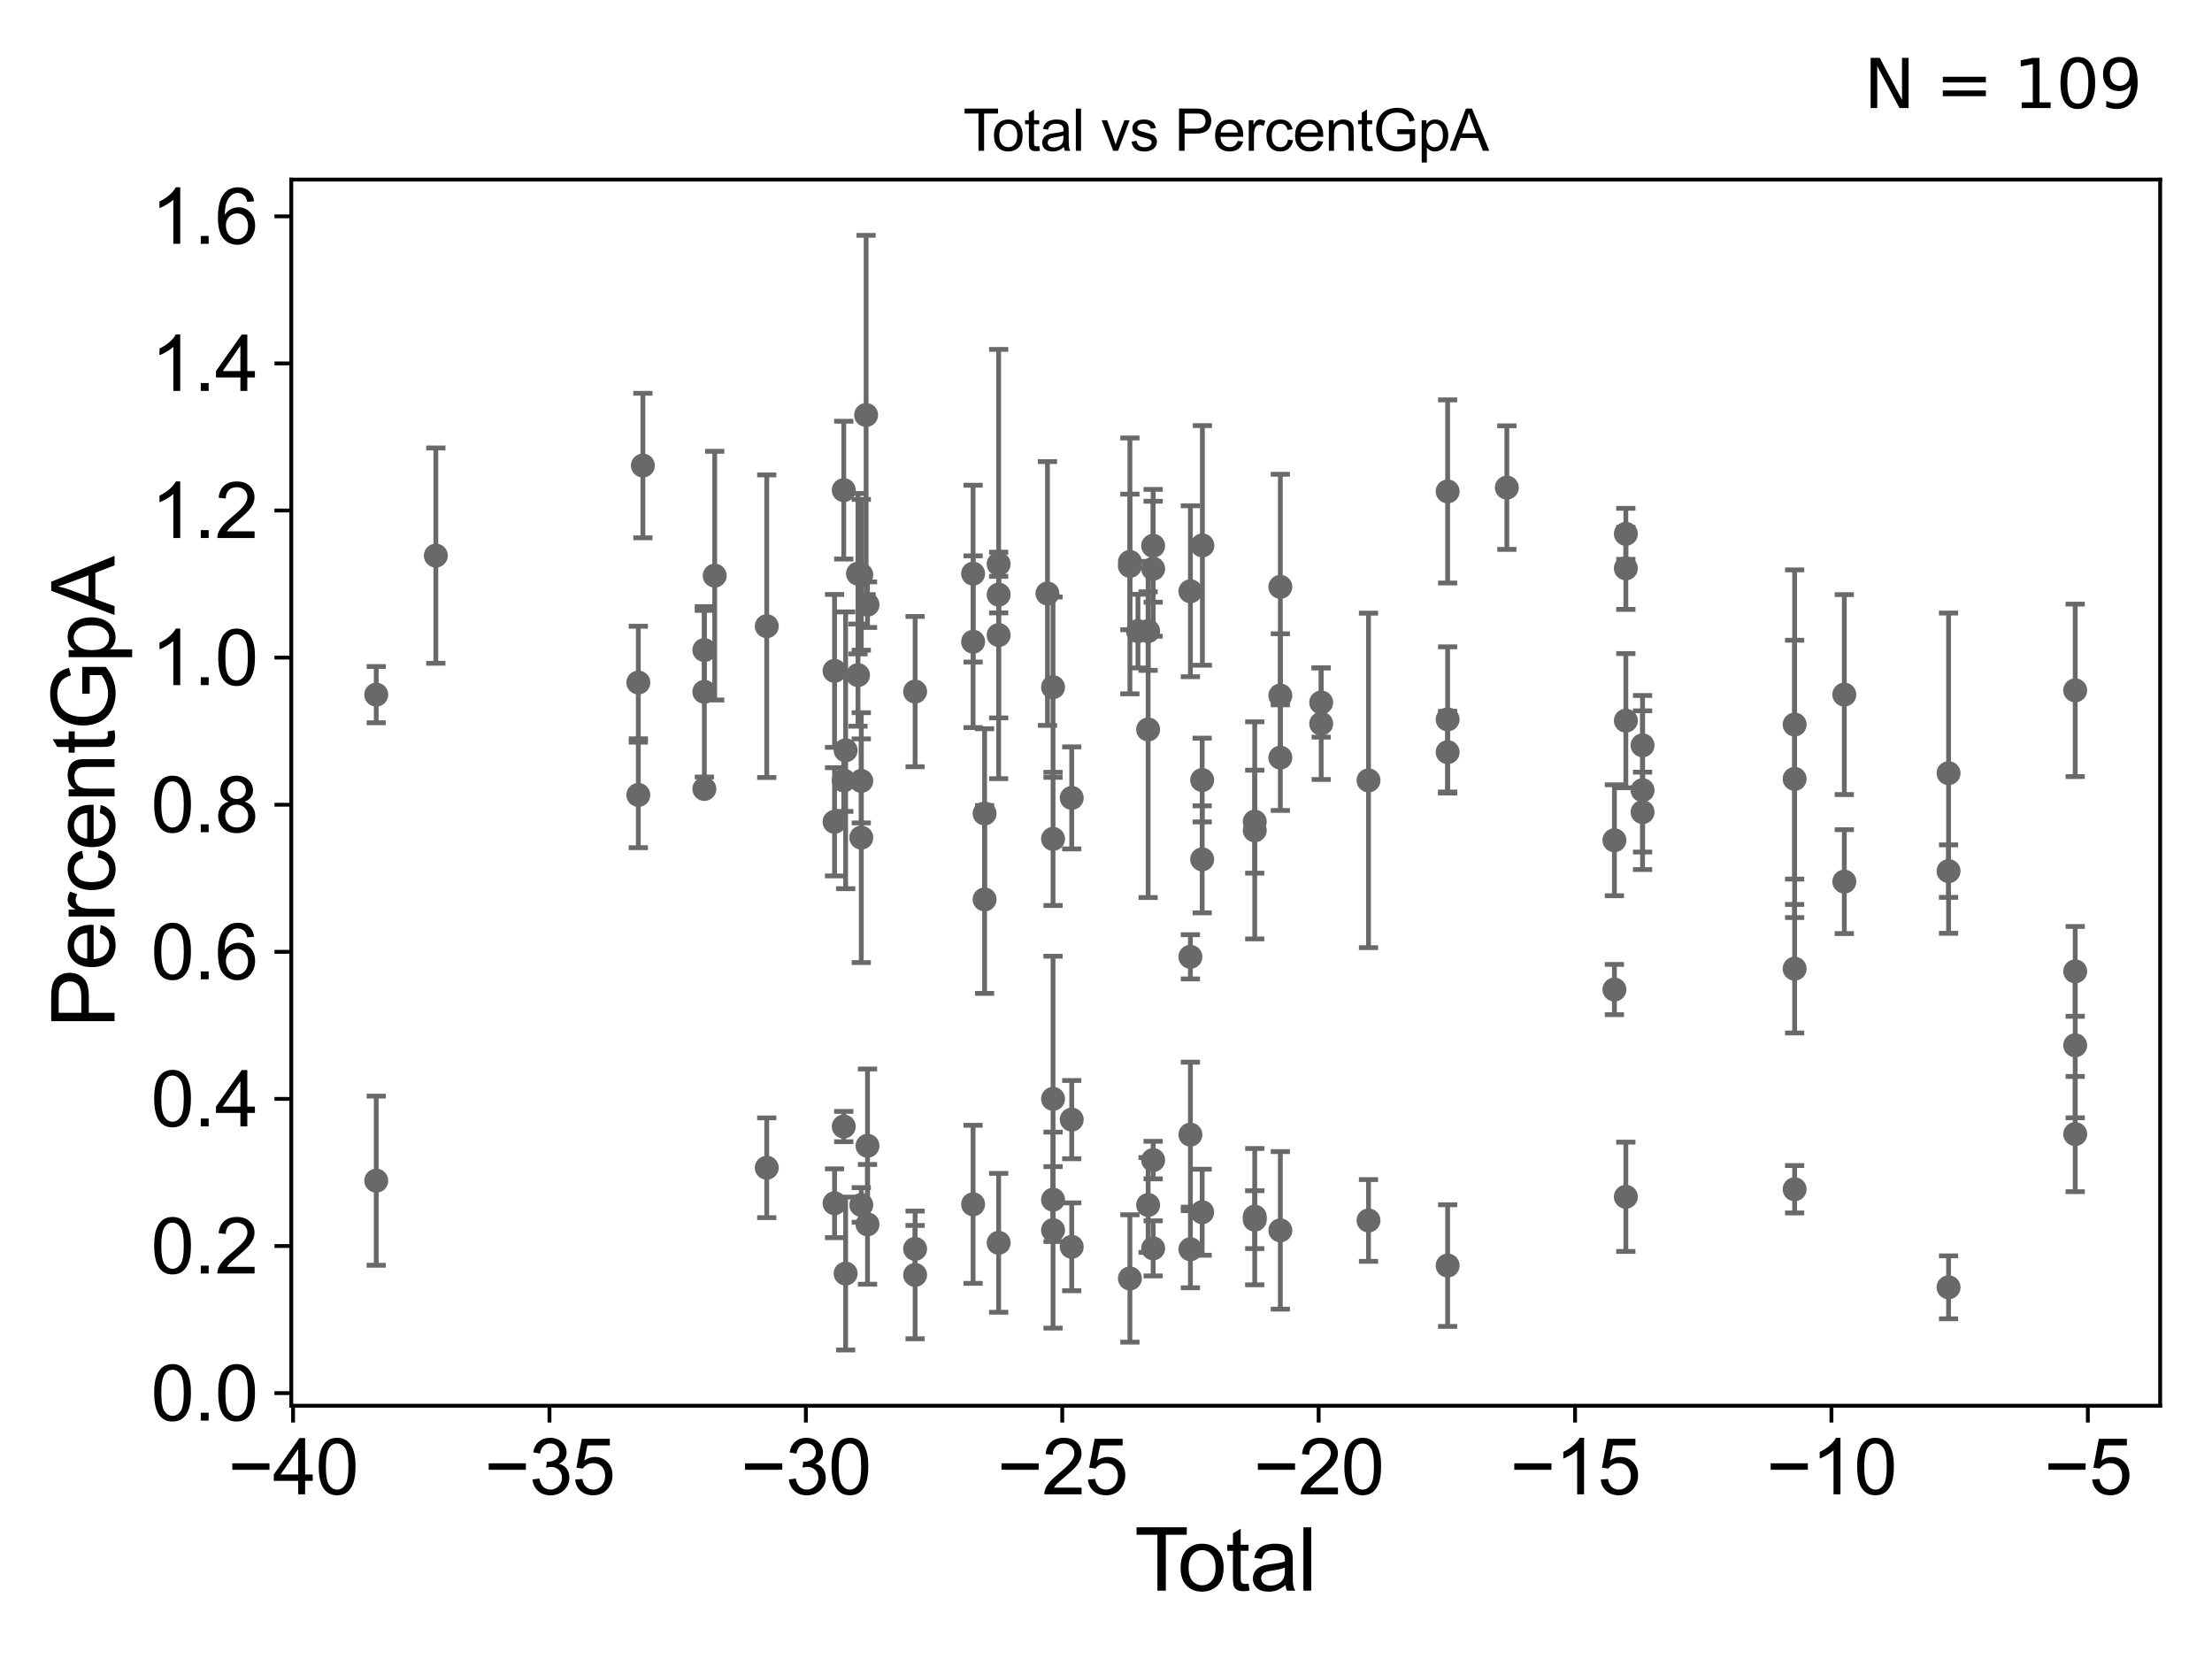 <?xml version="1.0" encoding="utf-8" standalone="no"?>
<!DOCTYPE svg PUBLIC "-//W3C//DTD SVG 1.1//EN"
  "http://www.w3.org/Graphics/SVG/1.1/DTD/svg11.dtd">
<svg xmlns:xlink="http://www.w3.org/1999/xlink" width="460.8pt" height="345.6pt" viewBox="0 0 460.8 345.6" xmlns="http://www.w3.org/2000/svg" version="1.1">
 <defs>
  <style type="text/css">*{stroke-linejoin: round; stroke-linecap: butt}</style>
 </defs>
 <g id="figure_1">
  <g id="patch_1">
   <path d="M 0 345.6 
L 460.8 345.6 
L 460.8 0 
L 0 0 
z
" style="fill: #ffffff"/>
  </g>
  <g id="axes_1">
   <g id="patch_2">
    <path d="M 60.68 292.84 
L 450 292.84 
L 450 37.411 
L 60.68 37.411 
z
" style="fill: #ffffff"/>
   </g>
   <g id="PathCollection_1">
    <defs>
     <path id="m2e8261fd07" d="M 0 1.118 
C 0.297 1.118 0.581 1 0.791 0.791 
C 1 0.581 1.118 0.297 1.118 0 
C 1.118 -0.297 1 -0.581 0.791 -0.791 
C 0.581 -1 0.297 -1.118 0 -1.118 
C -0.297 -1.118 -0.581 -1 -0.791 -0.791 
C -1 -0.581 -1.118 -0.297 -1.118 0 
C -1.118 0.297 -1 0.581 -0.791 0.791 
C -0.581 1 -0.297 1.118 0 1.118 
z
" style="stroke: #696969"/>
    </defs>
    <g clip-path="url(#pa7dba385e8)">
     <use xlink:href="#m2e8261fd07" x="78.376" y="245.959" style="fill: #696969; stroke: #696969"/>
     <use xlink:href="#m2e8261fd07" x="275.227" y="146.343" style="fill: #696969; stroke: #696969"/>
     <use xlink:href="#m2e8261fd07" x="266.718" y="122.252" style="fill: #696969; stroke: #696969"/>
     <use xlink:href="#m2e8261fd07" x="266.718" y="157.829" style="fill: #696969; stroke: #696969"/>
     <use xlink:href="#m2e8261fd07" x="266.718" y="256.306" style="fill: #696969; stroke: #696969"/>
     <use xlink:href="#m2e8261fd07" x="266.718" y="144.89" style="fill: #696969; stroke: #696969"/>
     <use xlink:href="#m2e8261fd07" x="261.386" y="253.45" style="fill: #696969; stroke: #696969"/>
     <use xlink:href="#m2e8261fd07" x="261.386" y="254.077" style="fill: #696969; stroke: #696969"/>
     <use xlink:href="#m2e8261fd07" x="261.386" y="172.978" style="fill: #696969; stroke: #696969"/>
     <use xlink:href="#m2e8261fd07" x="261.386" y="171.166" style="fill: #696969; stroke: #696969"/>
     <use xlink:href="#m2e8261fd07" x="250.481" y="113.624" style="fill: #696969; stroke: #696969"/>
     <use xlink:href="#m2e8261fd07" x="250.434" y="179.018" style="fill: #696969; stroke: #696969"/>
     <use xlink:href="#m2e8261fd07" x="250.434" y="252.527" style="fill: #696969; stroke: #696969"/>
     <use xlink:href="#m2e8261fd07" x="250.434" y="162.496" style="fill: #696969; stroke: #696969"/>
     <use xlink:href="#m2e8261fd07" x="247.983" y="236.367" style="fill: #696969; stroke: #696969"/>
     <use xlink:href="#m2e8261fd07" x="247.983" y="260.239" style="fill: #696969; stroke: #696969"/>
     <use xlink:href="#m2e8261fd07" x="247.983" y="199.323" style="fill: #696969; stroke: #696969"/>
     <use xlink:href="#m2e8261fd07" x="247.983" y="123.17" style="fill: #696969; stroke: #696969"/>
     <use xlink:href="#m2e8261fd07" x="240.222" y="118.473" style="fill: #696969; stroke: #696969"/>
     <use xlink:href="#m2e8261fd07" x="240.222" y="113.698" style="fill: #696969; stroke: #696969"/>
     <use xlink:href="#m2e8261fd07" x="240.222" y="241.666" style="fill: #696969; stroke: #696969"/>
     <use xlink:href="#m2e8261fd07" x="240.222" y="260.057" style="fill: #696969; stroke: #696969"/>
     <use xlink:href="#m2e8261fd07" x="239.175" y="131.468" style="fill: #696969; stroke: #696969"/>
     <use xlink:href="#m2e8261fd07" x="239.175" y="251.023" style="fill: #696969; stroke: #696969"/>
     <use xlink:href="#m2e8261fd07" x="275.227" y="150.75" style="fill: #696969; stroke: #696969"/>
     <use xlink:href="#m2e8261fd07" x="285.087" y="162.572" style="fill: #696969; stroke: #696969"/>
     <use xlink:href="#m2e8261fd07" x="285.087" y="254.245" style="fill: #696969; stroke: #696969"/>
     <use xlink:href="#m2e8261fd07" x="301.57" y="149.865" style="fill: #696969; stroke: #696969"/>
     <use xlink:href="#m2e8261fd07" x="432.304" y="202.354" style="fill: #696969; stroke: #696969"/>
     <use xlink:href="#m2e8261fd07" x="432.304" y="217.759" style="fill: #696969; stroke: #696969"/>
     <use xlink:href="#m2e8261fd07" x="405.919" y="181.469" style="fill: #696969; stroke: #696969"/>
     <use xlink:href="#m2e8261fd07" x="405.919" y="268.172" style="fill: #696969; stroke: #696969"/>
     <use xlink:href="#m2e8261fd07" x="405.919" y="161.066" style="fill: #696969; stroke: #696969"/>
     <use xlink:href="#m2e8261fd07" x="384.204" y="144.695" style="fill: #696969; stroke: #696969"/>
     <use xlink:href="#m2e8261fd07" x="384.204" y="183.657" style="fill: #696969; stroke: #696969"/>
     <use xlink:href="#m2e8261fd07" x="373.855" y="247.741" style="fill: #696969; stroke: #696969"/>
     <use xlink:href="#m2e8261fd07" x="373.855" y="162.256" style="fill: #696969; stroke: #696969"/>
     <use xlink:href="#m2e8261fd07" x="373.855" y="201.799" style="fill: #696969; stroke: #696969"/>
     <use xlink:href="#m2e8261fd07" x="373.855" y="150.927" style="fill: #696969; stroke: #696969"/>
     <use xlink:href="#m2e8261fd07" x="239.175" y="151.963" style="fill: #696969; stroke: #696969"/>
     <use xlink:href="#m2e8261fd07" x="342.178" y="169.175" style="fill: #696969; stroke: #696969"/>
     <use xlink:href="#m2e8261fd07" x="342.178" y="164.611" style="fill: #696969; stroke: #696969"/>
     <use xlink:href="#m2e8261fd07" x="338.693" y="249.312" style="fill: #696969; stroke: #696969"/>
     <use xlink:href="#m2e8261fd07" x="338.693" y="150.125" style="fill: #696969; stroke: #696969"/>
     <use xlink:href="#m2e8261fd07" x="338.693" y="118.4" style="fill: #696969; stroke: #696969"/>
     <use xlink:href="#m2e8261fd07" x="338.693" y="111.21" style="fill: #696969; stroke: #696969"/>
     <use xlink:href="#m2e8261fd07" x="336.31" y="175.043" style="fill: #696969; stroke: #696969"/>
     <use xlink:href="#m2e8261fd07" x="336.31" y="206.137" style="fill: #696969; stroke: #696969"/>
     <use xlink:href="#m2e8261fd07" x="313.905" y="101.577" style="fill: #696969; stroke: #696969"/>
     <use xlink:href="#m2e8261fd07" x="301.57" y="156.69" style="fill: #696969; stroke: #696969"/>
     <use xlink:href="#m2e8261fd07" x="301.57" y="102.376" style="fill: #696969; stroke: #696969"/>
     <use xlink:href="#m2e8261fd07" x="301.57" y="263.639" style="fill: #696969; stroke: #696969"/>
     <use xlink:href="#m2e8261fd07" x="342.178" y="155.267" style="fill: #696969; stroke: #696969"/>
     <use xlink:href="#m2e8261fd07" x="432.304" y="236.248" style="fill: #696969; stroke: #696969"/>
     <use xlink:href="#m2e8261fd07" x="237.056" y="131.469" style="fill: #696969; stroke: #696969"/>
     <use xlink:href="#m2e8261fd07" x="235.38" y="117.888" style="fill: #696969; stroke: #696969"/>
     <use xlink:href="#m2e8261fd07" x="179.421" y="174.495" style="fill: #696969; stroke: #696969"/>
     <use xlink:href="#m2e8261fd07" x="179.421" y="162.677" style="fill: #696969; stroke: #696969"/>
     <use xlink:href="#m2e8261fd07" x="178.734" y="119.505" style="fill: #696969; stroke: #696969"/>
     <use xlink:href="#m2e8261fd07" x="178.734" y="140.641" style="fill: #696969; stroke: #696969"/>
     <use xlink:href="#m2e8261fd07" x="176.161" y="265.303" style="fill: #696969; stroke: #696969"/>
     <use xlink:href="#m2e8261fd07" x="176.161" y="156.305" style="fill: #696969; stroke: #696969"/>
     <use xlink:href="#m2e8261fd07" x="175.77" y="102.102" style="fill: #696969; stroke: #696969"/>
     <use xlink:href="#m2e8261fd07" x="175.77" y="234.679" style="fill: #696969; stroke: #696969"/>
     <use xlink:href="#m2e8261fd07" x="175.77" y="162.582" style="fill: #696969; stroke: #696969"/>
     <use xlink:href="#m2e8261fd07" x="173.852" y="139.757" style="fill: #696969; stroke: #696969"/>
     <use xlink:href="#m2e8261fd07" x="173.852" y="250.658" style="fill: #696969; stroke: #696969"/>
     <use xlink:href="#m2e8261fd07" x="173.852" y="171.197" style="fill: #696969; stroke: #696969"/>
     <use xlink:href="#m2e8261fd07" x="159.728" y="130.452" style="fill: #696969; stroke: #696969"/>
     <use xlink:href="#m2e8261fd07" x="159.728" y="243.262" style="fill: #696969; stroke: #696969"/>
     <use xlink:href="#m2e8261fd07" x="148.885" y="119.919" style="fill: #696969; stroke: #696969"/>
     <use xlink:href="#m2e8261fd07" x="146.729" y="135.422" style="fill: #696969; stroke: #696969"/>
     <use xlink:href="#m2e8261fd07" x="146.729" y="164.354" style="fill: #696969; stroke: #696969"/>
     <use xlink:href="#m2e8261fd07" x="146.729" y="144.117" style="fill: #696969; stroke: #696969"/>
     <use xlink:href="#m2e8261fd07" x="133.923" y="96.983" style="fill: #696969; stroke: #696969"/>
     <use xlink:href="#m2e8261fd07" x="132.975" y="142.183" style="fill: #696969; stroke: #696969"/>
     <use xlink:href="#m2e8261fd07" x="132.975" y="165.603" style="fill: #696969; stroke: #696969"/>
     <use xlink:href="#m2e8261fd07" x="90.793" y="115.745" style="fill: #696969; stroke: #696969"/>
     <use xlink:href="#m2e8261fd07" x="78.376" y="144.707" style="fill: #696969; stroke: #696969"/>
     <use xlink:href="#m2e8261fd07" x="179.421" y="251.01" style="fill: #696969; stroke: #696969"/>
     <use xlink:href="#m2e8261fd07" x="179.421" y="119.745" style="fill: #696969; stroke: #696969"/>
     <use xlink:href="#m2e8261fd07" x="180.428" y="86.447" style="fill: #696969; stroke: #696969"/>
     <use xlink:href="#m2e8261fd07" x="180.718" y="238.687" style="fill: #696969; stroke: #696969"/>
     <use xlink:href="#m2e8261fd07" x="235.38" y="266.327" style="fill: #696969; stroke: #696969"/>
     <use xlink:href="#m2e8261fd07" x="223.261" y="166.219" style="fill: #696969; stroke: #696969"/>
     <use xlink:href="#m2e8261fd07" x="223.261" y="233.235" style="fill: #696969; stroke: #696969"/>
     <use xlink:href="#m2e8261fd07" x="223.261" y="259.736" style="fill: #696969; stroke: #696969"/>
     <use xlink:href="#m2e8261fd07" x="219.369" y="174.754" style="fill: #696969; stroke: #696969"/>
     <use xlink:href="#m2e8261fd07" x="219.369" y="228.911" style="fill: #696969; stroke: #696969"/>
     <use xlink:href="#m2e8261fd07" x="219.369" y="143.153" style="fill: #696969; stroke: #696969"/>
     <use xlink:href="#m2e8261fd07" x="219.369" y="256.255" style="fill: #696969; stroke: #696969"/>
     <use xlink:href="#m2e8261fd07" x="219.369" y="249.915" style="fill: #696969; stroke: #696969"/>
     <use xlink:href="#m2e8261fd07" x="218.205" y="123.636" style="fill: #696969; stroke: #696969"/>
     <use xlink:href="#m2e8261fd07" x="208.039" y="258.898" style="fill: #696969; stroke: #696969"/>
     <use xlink:href="#m2e8261fd07" x="235.38" y="117.065" style="fill: #696969; stroke: #696969"/>
     <use xlink:href="#m2e8261fd07" x="208.039" y="123.874" style="fill: #696969; stroke: #696969"/>
     <use xlink:href="#m2e8261fd07" x="208.039" y="132.291" style="fill: #696969; stroke: #696969"/>
     <use xlink:href="#m2e8261fd07" x="205.109" y="187.368" style="fill: #696969; stroke: #696969"/>
     <use xlink:href="#m2e8261fd07" x="205.109" y="169.467" style="fill: #696969; stroke: #696969"/>
     <use xlink:href="#m2e8261fd07" x="202.713" y="119.498" style="fill: #696969; stroke: #696969"/>
     <use xlink:href="#m2e8261fd07" x="202.713" y="133.683" style="fill: #696969; stroke: #696969"/>
     <use xlink:href="#m2e8261fd07" x="202.713" y="250.877" style="fill: #696969; stroke: #696969"/>
     <use xlink:href="#m2e8261fd07" x="190.633" y="265.591" style="fill: #696969; stroke: #696969"/>
     <use xlink:href="#m2e8261fd07" x="190.633" y="144.07" style="fill: #696969; stroke: #696969"/>
     <use xlink:href="#m2e8261fd07" x="190.633" y="260.162" style="fill: #696969; stroke: #696969"/>
     <use xlink:href="#m2e8261fd07" x="180.718" y="125.964" style="fill: #696969; stroke: #696969"/>
     <use xlink:href="#m2e8261fd07" x="180.718" y="255.058" style="fill: #696969; stroke: #696969"/>
     <use xlink:href="#m2e8261fd07" x="208.039" y="117.497" style="fill: #696969; stroke: #696969"/>
     <use xlink:href="#m2e8261fd07" x="432.304" y="143.812" style="fill: #696969; stroke: #696969"/>
    </g>
   </g>
   <g id="matplotlib.axis_1">
    <g id="xtick_1">
     <g id="line2d_1">
      <defs>
       <path id="mfe87102b6b" d="M 0 0 
L 0 3.5 
" style="stroke: #000000; stroke-width: 0.8"/>
      </defs>
      <g>
       <use xlink:href="#mfe87102b6b" x="61.052" y="292.84" style="stroke: #000000; stroke-width: 0.8"/>
      </g>
     </g>
     <g id="text_1">
      <!-- −40 -->
      <g transform="translate(47.482 311.293)scale(0.16 -0.16)">
       <defs>
        <path id="ArialMT-2212" d="M 3381 1997 
L 356 1997 
L 356 2522 
L 3381 2522 
L 3381 1997 
z
" transform="scale(0.016)"/>
        <path id="ArialMT-34" d="M 2069 0 
L 2069 1097 
L 81 1097 
L 81 1613 
L 2172 4581 
L 2631 4581 
L 2631 1613 
L 3250 1613 
L 3250 1097 
L 2631 1097 
L 2631 0 
L 2069 0 
z
M 2069 1613 
L 2069 3678 
L 634 1613 
L 2069 1613 
z
" transform="scale(0.016)"/>
        <path id="ArialMT-30" d="M 266 2259 
Q 266 3072 433 3567 
Q 600 4063 929 4331 
Q 1259 4600 1759 4600 
Q 2128 4600 2406 4451 
Q 2684 4303 2865 4023 
Q 3047 3744 3150 3342 
Q 3253 2941 3253 2259 
Q 3253 1453 3087 958 
Q 2922 463 2592 192 
Q 2263 -78 1759 -78 
Q 1097 -78 719 397 
Q 266 969 266 2259 
z
M 844 2259 
Q 844 1131 1108 757 
Q 1372 384 1759 384 
Q 2147 384 2411 759 
Q 2675 1134 2675 2259 
Q 2675 3391 2411 3762 
Q 2147 4134 1753 4134 
Q 1366 4134 1134 3806 
Q 844 3388 844 2259 
z
" transform="scale(0.016)"/>
       </defs>
       <use xlink:href="#ArialMT-2212"/>
       <use xlink:href="#ArialMT-34" x="58.398"/>
       <use xlink:href="#ArialMT-30" x="114.014"/>
      </g>
     </g>
    </g>
    <g id="xtick_2">
     <g id="line2d_2">
      <g>
       <use xlink:href="#mfe87102b6b" x="114.464" y="292.84" style="stroke: #000000; stroke-width: 0.8"/>
      </g>
     </g>
     <g id="text_2">
      <!-- −35 -->
      <g transform="translate(100.894 311.293)scale(0.16 -0.16)">
       <defs>
        <path id="ArialMT-33" d="M 269 1209 
L 831 1284 
Q 928 806 1161 595 
Q 1394 384 1728 384 
Q 2125 384 2398 659 
Q 2672 934 2672 1341 
Q 2672 1728 2419 1979 
Q 2166 2231 1775 2231 
Q 1616 2231 1378 2169 
L 1441 2663 
Q 1497 2656 1531 2656 
Q 1891 2656 2178 2843 
Q 2466 3031 2466 3422 
Q 2466 3731 2256 3934 
Q 2047 4138 1716 4138 
Q 1388 4138 1169 3931 
Q 950 3725 888 3313 
L 325 3413 
Q 428 3978 793 4289 
Q 1159 4600 1703 4600 
Q 2078 4600 2393 4439 
Q 2709 4278 2876 4000 
Q 3044 3722 3044 3409 
Q 3044 3113 2884 2869 
Q 2725 2625 2413 2481 
Q 2819 2388 3044 2092 
Q 3269 1797 3269 1353 
Q 3269 753 2831 336 
Q 2394 -81 1725 -81 
Q 1122 -81 723 278 
Q 325 638 269 1209 
z
" transform="scale(0.016)"/>
        <path id="ArialMT-35" d="M 266 1200 
L 856 1250 
Q 922 819 1161 601 
Q 1400 384 1738 384 
Q 2144 384 2425 690 
Q 2706 997 2706 1503 
Q 2706 1984 2436 2262 
Q 2166 2541 1728 2541 
Q 1456 2541 1237 2417 
Q 1019 2294 894 2097 
L 366 2166 
L 809 4519 
L 3088 4519 
L 3088 3981 
L 1259 3981 
L 1013 2750 
Q 1425 3038 1878 3038 
Q 2478 3038 2890 2622 
Q 3303 2206 3303 1553 
Q 3303 931 2941 478 
Q 2500 -78 1738 -78 
Q 1113 -78 717 272 
Q 322 622 266 1200 
z
" transform="scale(0.016)"/>
       </defs>
       <use xlink:href="#ArialMT-2212"/>
       <use xlink:href="#ArialMT-33" x="58.398"/>
       <use xlink:href="#ArialMT-35" x="114.014"/>
      </g>
     </g>
    </g>
    <g id="xtick_3">
     <g id="line2d_3">
      <g>
       <use xlink:href="#mfe87102b6b" x="167.876" y="292.84" style="stroke: #000000; stroke-width: 0.8"/>
      </g>
     </g>
     <g id="text_3">
      <!-- −30 -->
      <g transform="translate(154.306 311.293)scale(0.16 -0.16)">
       <use xlink:href="#ArialMT-2212"/>
       <use xlink:href="#ArialMT-33" x="58.398"/>
       <use xlink:href="#ArialMT-30" x="114.014"/>
      </g>
     </g>
    </g>
    <g id="xtick_4">
     <g id="line2d_4">
      <g>
       <use xlink:href="#mfe87102b6b" x="221.287" y="292.84" style="stroke: #000000; stroke-width: 0.8"/>
      </g>
     </g>
     <g id="text_4">
      <!-- −25 -->
      <g transform="translate(207.717 311.293)scale(0.16 -0.16)">
       <defs>
        <path id="ArialMT-32" d="M 3222 541 
L 3222 0 
L 194 0 
Q 188 203 259 391 
Q 375 700 629 1000 
Q 884 1300 1366 1694 
Q 2113 2306 2375 2664 
Q 2638 3022 2638 3341 
Q 2638 3675 2398 3904 
Q 2159 4134 1775 4134 
Q 1369 4134 1125 3890 
Q 881 3647 878 3216 
L 300 3275 
Q 359 3922 746 4261 
Q 1134 4600 1788 4600 
Q 2447 4600 2831 4234 
Q 3216 3869 3216 3328 
Q 3216 3053 3103 2787 
Q 2991 2522 2730 2228 
Q 2469 1934 1863 1422 
Q 1356 997 1212 845 
Q 1069 694 975 541 
L 3222 541 
z
" transform="scale(0.016)"/>
       </defs>
       <use xlink:href="#ArialMT-2212"/>
       <use xlink:href="#ArialMT-32" x="58.398"/>
       <use xlink:href="#ArialMT-35" x="114.014"/>
      </g>
     </g>
    </g>
    <g id="xtick_5">
     <g id="line2d_5">
      <g>
       <use xlink:href="#mfe87102b6b" x="274.699" y="292.84" style="stroke: #000000; stroke-width: 0.8"/>
      </g>
     </g>
     <g id="text_5">
      <!-- −20 -->
      <g transform="translate(261.129 311.293)scale(0.16 -0.16)">
       <use xlink:href="#ArialMT-2212"/>
       <use xlink:href="#ArialMT-32" x="58.398"/>
       <use xlink:href="#ArialMT-30" x="114.014"/>
      </g>
     </g>
    </g>
    <g id="xtick_6">
     <g id="line2d_6">
      <g>
       <use xlink:href="#mfe87102b6b" x="328.111" y="292.84" style="stroke: #000000; stroke-width: 0.8"/>
      </g>
     </g>
     <g id="text_6">
      <!-- −15 -->
      <g transform="translate(314.541 311.293)scale(0.16 -0.16)">
       <defs>
        <path id="ArialMT-31" d="M 2384 0 
L 1822 0 
L 1822 3584 
Q 1619 3391 1289 3197 
Q 959 3003 697 2906 
L 697 3450 
Q 1169 3672 1522 3987 
Q 1875 4303 2022 4600 
L 2384 4600 
L 2384 0 
z
" transform="scale(0.016)"/>
       </defs>
       <use xlink:href="#ArialMT-2212"/>
       <use xlink:href="#ArialMT-31" x="58.398"/>
       <use xlink:href="#ArialMT-35" x="114.014"/>
      </g>
     </g>
    </g>
    <g id="xtick_7">
     <g id="line2d_7">
      <g>
       <use xlink:href="#mfe87102b6b" x="381.523" y="292.84" style="stroke: #000000; stroke-width: 0.8"/>
      </g>
     </g>
     <g id="text_7">
      <!-- −10 -->
      <g transform="translate(367.953 311.293)scale(0.16 -0.16)">
       <use xlink:href="#ArialMT-2212"/>
       <use xlink:href="#ArialMT-31" x="58.398"/>
       <use xlink:href="#ArialMT-30" x="114.014"/>
      </g>
     </g>
    </g>
    <g id="xtick_8">
     <g id="line2d_8">
      <g>
       <use xlink:href="#mfe87102b6b" x="434.935" y="292.84" style="stroke: #000000; stroke-width: 0.8"/>
      </g>
     </g>
     <g id="text_8">
      <!-- −5 -->
      <g transform="translate(425.814 311.293)scale(0.16 -0.16)">
       <use xlink:href="#ArialMT-2212"/>
       <use xlink:href="#ArialMT-35" x="58.398"/>
      </g>
     </g>
    </g>
    <g id="text_9">
     <!-- Total -->
     <g transform="translate(236.335 331.357)scale(0.18 -0.18)">
      <defs>
       <path id="ArialMT-54" d="M 1659 0 
L 1659 4041 
L 150 4041 
L 150 4581 
L 3781 4581 
L 3781 4041 
L 2266 4041 
L 2266 0 
L 1659 0 
z
" transform="scale(0.016)"/>
       <path id="ArialMT-6f" d="M 213 1659 
Q 213 2581 725 3025 
Q 1153 3394 1769 3394 
Q 2453 3394 2887 2945 
Q 3322 2497 3322 1706 
Q 3322 1066 3130 698 
Q 2938 331 2570 128 
Q 2203 -75 1769 -75 
Q 1072 -75 642 372 
Q 213 819 213 1659 
z
M 791 1659 
Q 791 1022 1069 705 
Q 1347 388 1769 388 
Q 2188 388 2466 706 
Q 2744 1025 2744 1678 
Q 2744 2294 2464 2611 
Q 2184 2928 1769 2928 
Q 1347 2928 1069 2612 
Q 791 2297 791 1659 
z
" transform="scale(0.016)"/>
       <path id="ArialMT-74" d="M 1650 503 
L 1731 6 
Q 1494 -44 1306 -44 
Q 1000 -44 831 53 
Q 663 150 594 308 
Q 525 466 525 972 
L 525 2881 
L 113 2881 
L 113 3319 
L 525 3319 
L 525 4141 
L 1084 4478 
L 1084 3319 
L 1650 3319 
L 1650 2881 
L 1084 2881 
L 1084 941 
Q 1084 700 1114 631 
Q 1144 563 1211 522 
Q 1278 481 1403 481 
Q 1497 481 1650 503 
z
" transform="scale(0.016)"/>
       <path id="ArialMT-61" d="M 2588 409 
Q 2275 144 1986 34 
Q 1697 -75 1366 -75 
Q 819 -75 525 192 
Q 231 459 231 875 
Q 231 1119 342 1320 
Q 453 1522 633 1644 
Q 813 1766 1038 1828 
Q 1203 1872 1538 1913 
Q 2219 1994 2541 2106 
Q 2544 2222 2544 2253 
Q 2544 2597 2384 2738 
Q 2169 2928 1744 2928 
Q 1347 2928 1158 2789 
Q 969 2650 878 2297 
L 328 2372 
Q 403 2725 575 2942 
Q 747 3159 1072 3276 
Q 1397 3394 1825 3394 
Q 2250 3394 2515 3294 
Q 2781 3194 2906 3042 
Q 3031 2891 3081 2659 
Q 3109 2516 3109 2141 
L 3109 1391 
Q 3109 606 3145 398 
Q 3181 191 3288 0 
L 2700 0 
Q 2613 175 2588 409 
z
M 2541 1666 
Q 2234 1541 1622 1453 
Q 1275 1403 1131 1340 
Q 988 1278 909 1158 
Q 831 1038 831 891 
Q 831 666 1001 516 
Q 1172 366 1500 366 
Q 1825 366 2078 508 
Q 2331 650 2450 897 
Q 2541 1088 2541 1459 
L 2541 1666 
z
" transform="scale(0.016)"/>
       <path id="ArialMT-6c" d="M 409 0 
L 409 4581 
L 972 4581 
L 972 0 
L 409 0 
z
" transform="scale(0.016)"/>
      </defs>
      <use xlink:href="#ArialMT-54"/>
      <use xlink:href="#ArialMT-6f" x="49.959"/>
      <use xlink:href="#ArialMT-74" x="105.574"/>
      <use xlink:href="#ArialMT-61" x="133.357"/>
      <use xlink:href="#ArialMT-6c" x="188.973"/>
     </g>
    </g>
   </g>
   <g id="matplotlib.axis_2">
    <g id="ytick_1">
     <g id="line2d_9">
      <defs>
       <path id="m7e57f16db5" d="M 0 0 
L -3.5 0 
" style="stroke: #000000; stroke-width: 0.8"/>
      </defs>
      <g>
       <use xlink:href="#m7e57f16db5" x="60.68" y="290.208" style="stroke: #000000; stroke-width: 0.8"/>
      </g>
     </g>
     <g id="text_10">
      <!-- 0.0 -->
      <g transform="translate(31.44 295.934)scale(0.16 -0.16)">
       <defs>
        <path id="ArialMT-2e" d="M 581 0 
L 581 641 
L 1222 641 
L 1222 0 
L 581 0 
z
" transform="scale(0.016)"/>
       </defs>
       <use xlink:href="#ArialMT-30"/>
       <use xlink:href="#ArialMT-2e" x="55.615"/>
       <use xlink:href="#ArialMT-30" x="83.398"/>
      </g>
     </g>
    </g>
    <g id="ytick_2">
     <g id="line2d_10">
      <g>
       <use xlink:href="#m7e57f16db5" x="60.68" y="259.565" style="stroke: #000000; stroke-width: 0.8"/>
      </g>
     </g>
     <g id="text_11">
      <!-- 0.2 -->
      <g transform="translate(31.44 265.291)scale(0.16 -0.16)">
       <use xlink:href="#ArialMT-30"/>
       <use xlink:href="#ArialMT-2e" x="55.615"/>
       <use xlink:href="#ArialMT-32" x="83.398"/>
      </g>
     </g>
    </g>
    <g id="ytick_3">
     <g id="line2d_11">
      <g>
       <use xlink:href="#m7e57f16db5" x="60.68" y="228.922" style="stroke: #000000; stroke-width: 0.8"/>
      </g>
     </g>
     <g id="text_12">
      <!-- 0.4 -->
      <g transform="translate(31.44 234.648)scale(0.16 -0.16)">
       <use xlink:href="#ArialMT-30"/>
       <use xlink:href="#ArialMT-2e" x="55.615"/>
       <use xlink:href="#ArialMT-34" x="83.398"/>
      </g>
     </g>
    </g>
    <g id="ytick_4">
     <g id="line2d_12">
      <g>
       <use xlink:href="#m7e57f16db5" x="60.68" y="198.279" style="stroke: #000000; stroke-width: 0.8"/>
      </g>
     </g>
     <g id="text_13">
      <!-- 0.6 -->
      <g transform="translate(31.44 204.005)scale(0.16 -0.16)">
       <defs>
        <path id="ArialMT-36" d="M 3184 3459 
L 2625 3416 
Q 2550 3747 2413 3897 
Q 2184 4138 1850 4138 
Q 1581 4138 1378 3988 
Q 1113 3794 959 3422 
Q 806 3050 800 2363 
Q 1003 2672 1297 2822 
Q 1591 2972 1913 2972 
Q 2475 2972 2870 2558 
Q 3266 2144 3266 1488 
Q 3266 1056 3080 686 
Q 2894 316 2569 119 
Q 2244 -78 1831 -78 
Q 1128 -78 684 439 
Q 241 956 241 2144 
Q 241 3472 731 4075 
Q 1159 4600 1884 4600 
Q 2425 4600 2770 4297 
Q 3116 3994 3184 3459 
z
M 888 1484 
Q 888 1194 1011 928 
Q 1134 663 1356 523 
Q 1578 384 1822 384 
Q 2178 384 2434 671 
Q 2691 959 2691 1453 
Q 2691 1928 2437 2201 
Q 2184 2475 1800 2475 
Q 1419 2475 1153 2201 
Q 888 1928 888 1484 
z
" transform="scale(0.016)"/>
       </defs>
       <use xlink:href="#ArialMT-30"/>
       <use xlink:href="#ArialMT-2e" x="55.615"/>
       <use xlink:href="#ArialMT-36" x="83.398"/>
      </g>
     </g>
    </g>
    <g id="ytick_5">
     <g id="line2d_13">
      <g>
       <use xlink:href="#m7e57f16db5" x="60.68" y="167.636" style="stroke: #000000; stroke-width: 0.8"/>
      </g>
     </g>
     <g id="text_14">
      <!-- 0.8 -->
      <g transform="translate(31.44 173.362)scale(0.16 -0.16)">
       <defs>
        <path id="ArialMT-38" d="M 1131 2484 
Q 781 2613 612 2850 
Q 444 3088 444 3419 
Q 444 3919 803 4259 
Q 1163 4600 1759 4600 
Q 2359 4600 2725 4251 
Q 3091 3903 3091 3403 
Q 3091 3084 2923 2848 
Q 2756 2613 2416 2484 
Q 2838 2347 3058 2040 
Q 3278 1734 3278 1309 
Q 3278 722 2862 322 
Q 2447 -78 1769 -78 
Q 1091 -78 675 323 
Q 259 725 259 1325 
Q 259 1772 486 2073 
Q 713 2375 1131 2484 
z
M 1019 3438 
Q 1019 3113 1228 2906 
Q 1438 2700 1772 2700 
Q 2097 2700 2305 2904 
Q 2513 3109 2513 3406 
Q 2513 3716 2298 3927 
Q 2084 4138 1766 4138 
Q 1444 4138 1231 3931 
Q 1019 3725 1019 3438 
z
M 838 1322 
Q 838 1081 952 856 
Q 1066 631 1291 507 
Q 1516 384 1775 384 
Q 2178 384 2440 643 
Q 2703 903 2703 1303 
Q 2703 1709 2433 1975 
Q 2163 2241 1756 2241 
Q 1359 2241 1098 1978 
Q 838 1716 838 1322 
z
" transform="scale(0.016)"/>
       </defs>
       <use xlink:href="#ArialMT-30"/>
       <use xlink:href="#ArialMT-2e" x="55.615"/>
       <use xlink:href="#ArialMT-38" x="83.398"/>
      </g>
     </g>
    </g>
    <g id="ytick_6">
     <g id="line2d_14">
      <g>
       <use xlink:href="#m7e57f16db5" x="60.68" y="136.993" style="stroke: #000000; stroke-width: 0.8"/>
      </g>
     </g>
     <g id="text_15">
      <!-- 1.0 -->
      <g transform="translate(31.44 142.719)scale(0.16 -0.16)">
       <use xlink:href="#ArialMT-31"/>
       <use xlink:href="#ArialMT-2e" x="55.615"/>
       <use xlink:href="#ArialMT-30" x="83.398"/>
      </g>
     </g>
    </g>
    <g id="ytick_7">
     <g id="line2d_15">
      <g>
       <use xlink:href="#m7e57f16db5" x="60.68" y="106.35" style="stroke: #000000; stroke-width: 0.8"/>
      </g>
     </g>
     <g id="text_16">
      <!-- 1.2 -->
      <g transform="translate(31.44 112.076)scale(0.16 -0.16)">
       <use xlink:href="#ArialMT-31"/>
       <use xlink:href="#ArialMT-2e" x="55.615"/>
       <use xlink:href="#ArialMT-32" x="83.398"/>
      </g>
     </g>
    </g>
    <g id="ytick_8">
     <g id="line2d_16">
      <g>
       <use xlink:href="#m7e57f16db5" x="60.68" y="75.707" style="stroke: #000000; stroke-width: 0.8"/>
      </g>
     </g>
     <g id="text_17">
      <!-- 1.4 -->
      <g transform="translate(31.44 81.434)scale(0.16 -0.16)">
       <use xlink:href="#ArialMT-31"/>
       <use xlink:href="#ArialMT-2e" x="55.615"/>
       <use xlink:href="#ArialMT-34" x="83.398"/>
      </g>
     </g>
    </g>
    <g id="ytick_9">
     <g id="line2d_17">
      <g>
       <use xlink:href="#m7e57f16db5" x="60.68" y="45.064" style="stroke: #000000; stroke-width: 0.8"/>
      </g>
     </g>
     <g id="text_18">
      <!-- 1.6 -->
      <g transform="translate(31.44 50.791)scale(0.16 -0.16)">
       <use xlink:href="#ArialMT-31"/>
       <use xlink:href="#ArialMT-2e" x="55.615"/>
       <use xlink:href="#ArialMT-36" x="83.398"/>
      </g>
     </g>
    </g>
    <g id="text_19">
     <!-- PercentGpA -->
     <g transform="translate(23.863 214.149)rotate(-90)scale(0.18 -0.18)">
      <defs>
       <path id="ArialMT-50" d="M 494 0 
L 494 4581 
L 2222 4581 
Q 2678 4581 2919 4538 
Q 3256 4481 3484 4323 
Q 3713 4166 3852 3881 
Q 3991 3597 3991 3256 
Q 3991 2672 3619 2267 
Q 3247 1863 2275 1863 
L 1100 1863 
L 1100 0 
L 494 0 
z
M 1100 2403 
L 2284 2403 
Q 2872 2403 3119 2622 
Q 3366 2841 3366 3238 
Q 3366 3525 3220 3729 
Q 3075 3934 2838 4000 
Q 2684 4041 2272 4041 
L 1100 4041 
L 1100 2403 
z
" transform="scale(0.016)"/>
       <path id="ArialMT-65" d="M 2694 1069 
L 3275 997 
Q 3138 488 2766 206 
Q 2394 -75 1816 -75 
Q 1088 -75 661 373 
Q 234 822 234 1631 
Q 234 2469 665 2931 
Q 1097 3394 1784 3394 
Q 2450 3394 2872 2941 
Q 3294 2488 3294 1666 
Q 3294 1616 3291 1516 
L 816 1516 
Q 847 969 1125 678 
Q 1403 388 1819 388 
Q 2128 388 2347 550 
Q 2566 713 2694 1069 
z
M 847 1978 
L 2700 1978 
Q 2663 2397 2488 2606 
Q 2219 2931 1791 2931 
Q 1403 2931 1139 2672 
Q 875 2413 847 1978 
z
" transform="scale(0.016)"/>
       <path id="ArialMT-72" d="M 416 0 
L 416 3319 
L 922 3319 
L 922 2816 
Q 1116 3169 1280 3281 
Q 1444 3394 1641 3394 
Q 1925 3394 2219 3213 
L 2025 2691 
Q 1819 2813 1613 2813 
Q 1428 2813 1281 2702 
Q 1134 2591 1072 2394 
Q 978 2094 978 1738 
L 978 0 
L 416 0 
z
" transform="scale(0.016)"/>
       <path id="ArialMT-63" d="M 2588 1216 
L 3141 1144 
Q 3050 572 2676 248 
Q 2303 -75 1759 -75 
Q 1078 -75 664 370 
Q 250 816 250 1647 
Q 250 2184 428 2587 
Q 606 2991 970 3192 
Q 1334 3394 1763 3394 
Q 2303 3394 2647 3120 
Q 2991 2847 3088 2344 
L 2541 2259 
Q 2463 2594 2264 2762 
Q 2066 2931 1784 2931 
Q 1359 2931 1093 2626 
Q 828 2322 828 1663 
Q 828 994 1084 691 
Q 1341 388 1753 388 
Q 2084 388 2306 591 
Q 2528 794 2588 1216 
z
" transform="scale(0.016)"/>
       <path id="ArialMT-6e" d="M 422 0 
L 422 3319 
L 928 3319 
L 928 2847 
Q 1294 3394 1984 3394 
Q 2284 3394 2536 3286 
Q 2788 3178 2913 3003 
Q 3038 2828 3088 2588 
Q 3119 2431 3119 2041 
L 3119 0 
L 2556 0 
L 2556 2019 
Q 2556 2363 2490 2533 
Q 2425 2703 2258 2804 
Q 2091 2906 1866 2906 
Q 1506 2906 1245 2678 
Q 984 2450 984 1813 
L 984 0 
L 422 0 
z
" transform="scale(0.016)"/>
       <path id="ArialMT-47" d="M 2638 1797 
L 2638 2334 
L 4578 2338 
L 4578 638 
Q 4131 281 3656 101 
Q 3181 -78 2681 -78 
Q 2006 -78 1454 211 
Q 903 500 622 1047 
Q 341 1594 341 2269 
Q 341 2938 620 3517 
Q 900 4097 1425 4378 
Q 1950 4659 2634 4659 
Q 3131 4659 3532 4498 
Q 3934 4338 4162 4050 
Q 4391 3763 4509 3300 
L 3963 3150 
Q 3859 3500 3706 3700 
Q 3553 3900 3268 4020 
Q 2984 4141 2638 4141 
Q 2222 4141 1919 4014 
Q 1616 3888 1430 3681 
Q 1244 3475 1141 3228 
Q 966 2803 966 2306 
Q 966 1694 1177 1281 
Q 1388 869 1791 669 
Q 2194 469 2647 469 
Q 3041 469 3416 620 
Q 3791 772 3984 944 
L 3984 1797 
L 2638 1797 
z
" transform="scale(0.016)"/>
       <path id="ArialMT-70" d="M 422 -1272 
L 422 3319 
L 934 3319 
L 934 2888 
Q 1116 3141 1344 3267 
Q 1572 3394 1897 3394 
Q 2322 3394 2647 3175 
Q 2972 2956 3137 2557 
Q 3303 2159 3303 1684 
Q 3303 1175 3120 767 
Q 2938 359 2589 142 
Q 2241 -75 1856 -75 
Q 1575 -75 1351 44 
Q 1128 163 984 344 
L 984 -1272 
L 422 -1272 
z
M 931 1641 
Q 931 1000 1190 694 
Q 1450 388 1819 388 
Q 2194 388 2461 705 
Q 2728 1022 2728 1688 
Q 2728 2322 2467 2637 
Q 2206 2953 1844 2953 
Q 1484 2953 1207 2617 
Q 931 2281 931 1641 
z
" transform="scale(0.016)"/>
       <path id="ArialMT-41" d="M -9 0 
L 1750 4581 
L 2403 4581 
L 4278 0 
L 3588 0 
L 3053 1388 
L 1138 1388 
L 634 0 
L -9 0 
z
M 1313 1881 
L 2866 1881 
L 2388 3150 
Q 2169 3728 2063 4100 
Q 1975 3659 1816 3225 
L 1313 1881 
z
" transform="scale(0.016)"/>
      </defs>
      <use xlink:href="#ArialMT-50"/>
      <use xlink:href="#ArialMT-65" x="66.699"/>
      <use xlink:href="#ArialMT-72" x="122.314"/>
      <use xlink:href="#ArialMT-63" x="155.615"/>
      <use xlink:href="#ArialMT-65" x="205.615"/>
      <use xlink:href="#ArialMT-6e" x="261.23"/>
      <use xlink:href="#ArialMT-74" x="316.846"/>
      <use xlink:href="#ArialMT-47" x="344.629"/>
      <use xlink:href="#ArialMT-70" x="422.412"/>
      <use xlink:href="#ArialMT-41" x="478.027"/>
     </g>
    </g>
   </g>
   <g id="LineCollection_1">
    <path d="M 78.376 263.578 
L 78.376 228.339 
" clip-path="url(#pa7dba385e8)" style="fill: none; stroke: #696969"/>
    <path d="M 275.227 153.553 
L 275.227 139.133 
" clip-path="url(#pa7dba385e8)" style="fill: none; stroke: #696969"/>
    <path d="M 266.718 145.7 
L 266.718 98.804 
" clip-path="url(#pa7dba385e8)" style="fill: none; stroke: #696969"/>
    <path d="M 266.718 168.827 
L 266.718 146.832 
" clip-path="url(#pa7dba385e8)" style="fill: none; stroke: #696969"/>
    <path d="M 266.718 272.713 
L 266.718 239.899 
" clip-path="url(#pa7dba385e8)" style="fill: none; stroke: #696969"/>
    <path d="M 266.718 157.754 
L 266.718 132.027 
" clip-path="url(#pa7dba385e8)" style="fill: none; stroke: #696969"/>
    <path d="M 261.386 267.65 
L 261.386 239.25 
" clip-path="url(#pa7dba385e8)" style="fill: none; stroke: #696969"/>
    <path d="M 261.386 260.106 
L 261.386 248.048 
" clip-path="url(#pa7dba385e8)" style="fill: none; stroke: #696969"/>
    <path d="M 261.386 195.597 
L 261.386 150.36 
" clip-path="url(#pa7dba385e8)" style="fill: none; stroke: #696969"/>
    <path d="M 261.386 181.889 
L 261.386 160.443 
" clip-path="url(#pa7dba385e8)" style="fill: none; stroke: #696969"/>
    <path d="M 250.481 138.582 
L 250.481 88.667 
" clip-path="url(#pa7dba385e8)" style="fill: none; stroke: #696969"/>
    <path d="M 250.434 190.163 
L 250.434 167.873 
" clip-path="url(#pa7dba385e8)" style="fill: none; stroke: #696969"/>
    <path d="M 250.434 261.487 
L 250.434 243.568 
" clip-path="url(#pa7dba385e8)" style="fill: none; stroke: #696969"/>
    <path d="M 250.434 171.22 
L 250.434 153.773 
" clip-path="url(#pa7dba385e8)" style="fill: none; stroke: #696969"/>
    <path d="M 247.983 251.465 
L 247.983 221.27 
" clip-path="url(#pa7dba385e8)" style="fill: none; stroke: #696969"/>
    <path d="M 247.983 268.27 
L 247.983 252.207 
" clip-path="url(#pa7dba385e8)" style="fill: none; stroke: #696969"/>
    <path d="M 247.983 203.932 
L 247.983 194.715 
" clip-path="url(#pa7dba385e8)" style="fill: none; stroke: #696969"/>
    <path d="M 247.983 140.975 
L 247.983 105.366 
" clip-path="url(#pa7dba385e8)" style="fill: none; stroke: #696969"/>
    <path d="M 240.222 132.531 
L 240.222 104.414 
" clip-path="url(#pa7dba385e8)" style="fill: none; stroke: #696969"/>
    <path d="M 240.222 125.449 
L 240.222 101.947 
" clip-path="url(#pa7dba385e8)" style="fill: none; stroke: #696969"/>
    <path d="M 240.222 245.575 
L 240.222 237.757 
" clip-path="url(#pa7dba385e8)" style="fill: none; stroke: #696969"/>
    <path d="M 240.222 265.798 
L 240.222 254.315 
" clip-path="url(#pa7dba385e8)" style="fill: none; stroke: #696969"/>
    <path d="M 239.175 139.651 
L 239.175 123.284 
" clip-path="url(#pa7dba385e8)" style="fill: none; stroke: #696969"/>
    <path d="M 239.175 260.906 
L 239.175 241.14 
" clip-path="url(#pa7dba385e8)" style="fill: none; stroke: #696969"/>
    <path d="M 275.227 162.38 
L 275.227 139.121 
" clip-path="url(#pa7dba385e8)" style="fill: none; stroke: #696969"/>
    <path d="M 285.087 197.41 
L 285.087 127.735 
" clip-path="url(#pa7dba385e8)" style="fill: none; stroke: #696969"/>
    <path d="M 285.087 262.762 
L 285.087 245.728 
" clip-path="url(#pa7dba385e8)" style="fill: none; stroke: #696969"/>
    <path d="M 301.57 164.983 
L 301.57 134.748 
" clip-path="url(#pa7dba385e8)" style="fill: none; stroke: #696969"/>
    <path d="M 432.304 211.709 
L 432.304 192.999 
" clip-path="url(#pa7dba385e8)" style="fill: none; stroke: #696969"/>
    <path d="M 432.304 232.854 
L 432.304 202.664 
" clip-path="url(#pa7dba385e8)" style="fill: none; stroke: #696969"/>
    <path d="M 405.919 186.937 
L 405.919 176 
" clip-path="url(#pa7dba385e8)" style="fill: none; stroke: #696969"/>
    <path d="M 405.919 274.728 
L 405.919 261.616 
" clip-path="url(#pa7dba385e8)" style="fill: none; stroke: #696969"/>
    <path d="M 405.919 194.421 
L 405.919 127.711 
" clip-path="url(#pa7dba385e8)" style="fill: none; stroke: #696969"/>
    <path d="M 384.204 165.52 
L 384.204 123.871 
" clip-path="url(#pa7dba385e8)" style="fill: none; stroke: #696969"/>
    <path d="M 384.204 194.482 
L 384.204 172.833 
" clip-path="url(#pa7dba385e8)" style="fill: none; stroke: #696969"/>
    <path d="M 373.855 252.68 
L 373.855 242.802 
" clip-path="url(#pa7dba385e8)" style="fill: none; stroke: #696969"/>
    <path d="M 373.855 191.142 
L 373.855 133.371 
" clip-path="url(#pa7dba385e8)" style="fill: none; stroke: #696969"/>
    <path d="M 373.855 215.187 
L 373.855 188.411 
" clip-path="url(#pa7dba385e8)" style="fill: none; stroke: #696969"/>
    <path d="M 373.855 183.13 
L 373.855 118.723 
" clip-path="url(#pa7dba385e8)" style="fill: none; stroke: #696969"/>
    <path d="M 239.175 186.973 
L 239.175 116.954 
" clip-path="url(#pa7dba385e8)" style="fill: none; stroke: #696969"/>
    <path d="M 342.178 177.493 
L 342.178 160.856 
" clip-path="url(#pa7dba385e8)" style="fill: none; stroke: #696969"/>
    <path d="M 342.178 181.146 
L 342.178 148.076 
" clip-path="url(#pa7dba385e8)" style="fill: none; stroke: #696969"/>
    <path d="M 338.693 260.694 
L 338.693 237.931 
" clip-path="url(#pa7dba385e8)" style="fill: none; stroke: #696969"/>
    <path d="M 338.693 164.1 
L 338.693 136.151 
" clip-path="url(#pa7dba385e8)" style="fill: none; stroke: #696969"/>
    <path d="M 338.693 126.948 
L 338.693 109.852 
" clip-path="url(#pa7dba385e8)" style="fill: none; stroke: #696969"/>
    <path d="M 338.693 116.527 
L 338.693 105.894 
" clip-path="url(#pa7dba385e8)" style="fill: none; stroke: #696969"/>
    <path d="M 336.31 186.597 
L 336.31 163.489 
" clip-path="url(#pa7dba385e8)" style="fill: none; stroke: #696969"/>
    <path d="M 336.31 211.373 
L 336.31 200.901 
" clip-path="url(#pa7dba385e8)" style="fill: none; stroke: #696969"/>
    <path d="M 313.905 114.449 
L 313.905 88.705 
" clip-path="url(#pa7dba385e8)" style="fill: none; stroke: #696969"/>
    <path d="M 301.57 165.207 
L 301.57 148.173 
" clip-path="url(#pa7dba385e8)" style="fill: none; stroke: #696969"/>
    <path d="M 301.57 121.451 
L 301.57 83.301 
" clip-path="url(#pa7dba385e8)" style="fill: none; stroke: #696969"/>
    <path d="M 301.57 276.31 
L 301.57 250.968 
" clip-path="url(#pa7dba385e8)" style="fill: none; stroke: #696969"/>
    <path d="M 342.178 165.655 
L 342.178 144.88 
" clip-path="url(#pa7dba385e8)" style="fill: none; stroke: #696969"/>
    <path d="M 432.304 248.252 
L 432.304 224.243 
" clip-path="url(#pa7dba385e8)" style="fill: none; stroke: #696969"/>
    <path d="M 237.056 139.143 
L 237.056 123.795 
" clip-path="url(#pa7dba385e8)" style="fill: none; stroke: #696969"/>
    <path d="M 235.38 144.537 
L 235.38 91.239 
" clip-path="url(#pa7dba385e8)" style="fill: none; stroke: #696969"/>
    <path d="M 179.421 200.518 
L 179.421 148.472 
" clip-path="url(#pa7dba385e8)" style="fill: none; stroke: #696969"/>
    <path d="M 179.421 171.427 
L 179.421 153.927 
" clip-path="url(#pa7dba385e8)" style="fill: none; stroke: #696969"/>
    <path d="M 178.734 136.215 
L 178.734 102.794 
" clip-path="url(#pa7dba385e8)" style="fill: none; stroke: #696969"/>
    <path d="M 178.734 151.282 
L 178.734 129.999 
" clip-path="url(#pa7dba385e8)" style="fill: none; stroke: #696969"/>
    <path d="M 176.161 281.23 
L 176.161 249.377 
" clip-path="url(#pa7dba385e8)" style="fill: none; stroke: #696969"/>
    <path d="M 176.161 185.133 
L 176.161 127.476 
" clip-path="url(#pa7dba385e8)" style="fill: none; stroke: #696969"/>
    <path d="M 175.77 116.452 
L 175.77 87.751 
" clip-path="url(#pa7dba385e8)" style="fill: none; stroke: #696969"/>
    <path d="M 175.77 237.837 
L 175.77 231.521 
" clip-path="url(#pa7dba385e8)" style="fill: none; stroke: #696969"/>
    <path d="M 175.77 169.025 
L 175.77 156.138 
" clip-path="url(#pa7dba385e8)" style="fill: none; stroke: #696969"/>
    <path d="M 173.852 155.683 
L 173.852 123.83 
" clip-path="url(#pa7dba385e8)" style="fill: none; stroke: #696969"/>
    <path d="M 173.852 257.825 
L 173.852 243.491 
" clip-path="url(#pa7dba385e8)" style="fill: none; stroke: #696969"/>
    <path d="M 173.852 182.472 
L 173.852 159.922 
" clip-path="url(#pa7dba385e8)" style="fill: none; stroke: #696969"/>
    <path d="M 159.728 161.969 
L 159.728 98.935 
" clip-path="url(#pa7dba385e8)" style="fill: none; stroke: #696969"/>
    <path d="M 159.728 253.651 
L 159.728 232.873 
" clip-path="url(#pa7dba385e8)" style="fill: none; stroke: #696969"/>
    <path d="M 148.885 145.823 
L 148.885 94.016 
" clip-path="url(#pa7dba385e8)" style="fill: none; stroke: #696969"/>
    <path d="M 146.729 143.686 
L 146.729 127.158 
" clip-path="url(#pa7dba385e8)" style="fill: none; stroke: #696969"/>
    <path d="M 146.729 164.887 
L 146.729 163.821 
" clip-path="url(#pa7dba385e8)" style="fill: none; stroke: #696969"/>
    <path d="M 146.729 161.864 
L 146.729 126.37 
" clip-path="url(#pa7dba385e8)" style="fill: none; stroke: #696969"/>
    <path d="M 133.923 112.035 
L 133.923 81.932 
" clip-path="url(#pa7dba385e8)" style="fill: none; stroke: #696969"/>
    <path d="M 132.975 153.905 
L 132.975 130.462 
" clip-path="url(#pa7dba385e8)" style="fill: none; stroke: #696969"/>
    <path d="M 132.975 176.592 
L 132.975 154.614 
" clip-path="url(#pa7dba385e8)" style="fill: none; stroke: #696969"/>
    <path d="M 90.793 138.173 
L 90.793 93.317 
" clip-path="url(#pa7dba385e8)" style="fill: none; stroke: #696969"/>
    <path d="M 78.376 150.565 
L 78.376 138.85 
" clip-path="url(#pa7dba385e8)" style="fill: none; stroke: #696969"/>
    <path d="M 179.421 254.616 
L 179.421 247.405 
" clip-path="url(#pa7dba385e8)" style="fill: none; stroke: #696969"/>
    <path d="M 179.421 135.446 
L 179.421 104.044 
" clip-path="url(#pa7dba385e8)" style="fill: none; stroke: #696969"/>
    <path d="M 180.428 123.872 
L 180.428 49.022 
" clip-path="url(#pa7dba385e8)" style="fill: none; stroke: #696969"/>
    <path d="M 180.718 254.682 
L 180.718 222.692 
" clip-path="url(#pa7dba385e8)" style="fill: none; stroke: #696969"/>
    <path d="M 235.38 279.596 
L 235.38 253.059 
" clip-path="url(#pa7dba385e8)" style="fill: none; stroke: #696969"/>
    <path d="M 223.261 176.847 
L 223.261 155.59 
" clip-path="url(#pa7dba385e8)" style="fill: none; stroke: #696969"/>
    <path d="M 223.261 241.387 
L 223.261 225.084 
" clip-path="url(#pa7dba385e8)" style="fill: none; stroke: #696969"/>
    <path d="M 223.261 268.885 
L 223.261 250.586 
" clip-path="url(#pa7dba385e8)" style="fill: none; stroke: #696969"/>
    <path d="M 219.369 188.631 
L 219.369 160.877 
" clip-path="url(#pa7dba385e8)" style="fill: none; stroke: #696969"/>
    <path d="M 219.369 258.631 
L 219.369 199.191 
" clip-path="url(#pa7dba385e8)" style="fill: none; stroke: #696969"/>
    <path d="M 219.369 161.941 
L 219.369 124.365 
" clip-path="url(#pa7dba385e8)" style="fill: none; stroke: #696969"/>
    <path d="M 219.369 276.672 
L 219.369 235.839 
" clip-path="url(#pa7dba385e8)" style="fill: none; stroke: #696969"/>
    <path d="M 219.369 256.806 
L 219.369 243.024 
" clip-path="url(#pa7dba385e8)" style="fill: none; stroke: #696969"/>
    <path d="M 218.205 151.113 
L 218.205 96.16 
" clip-path="url(#pa7dba385e8)" style="fill: none; stroke: #696969"/>
    <path d="M 208.039 273.362 
L 208.039 244.435 
" clip-path="url(#pa7dba385e8)" style="fill: none; stroke: #696969"/>
    <path d="M 235.38 131.194 
L 235.38 102.936 
" clip-path="url(#pa7dba385e8)" style="fill: none; stroke: #696969"/>
    <path d="M 208.039 127.682 
L 208.039 120.067 
" clip-path="url(#pa7dba385e8)" style="fill: none; stroke: #696969"/>
    <path d="M 208.039 149.554 
L 208.039 115.027 
" clip-path="url(#pa7dba385e8)" style="fill: none; stroke: #696969"/>
    <path d="M 205.109 206.94 
L 205.109 167.795 
" clip-path="url(#pa7dba385e8)" style="fill: none; stroke: #696969"/>
    <path d="M 205.109 187.129 
L 205.109 151.805 
" clip-path="url(#pa7dba385e8)" style="fill: none; stroke: #696969"/>
    <path d="M 202.713 137.916 
L 202.713 101.081 
" clip-path="url(#pa7dba385e8)" style="fill: none; stroke: #696969"/>
    <path d="M 202.713 151.57 
L 202.713 115.797 
" clip-path="url(#pa7dba385e8)" style="fill: none; stroke: #696969"/>
    <path d="M 202.713 267.344 
L 202.713 234.41 
" clip-path="url(#pa7dba385e8)" style="fill: none; stroke: #696969"/>
    <path d="M 190.633 278.89 
L 190.633 252.292 
" clip-path="url(#pa7dba385e8)" style="fill: none; stroke: #696969"/>
    <path d="M 190.633 159.728 
L 190.633 128.413 
" clip-path="url(#pa7dba385e8)" style="fill: none; stroke: #696969"/>
    <path d="M 190.633 265.039 
L 190.633 255.285 
" clip-path="url(#pa7dba385e8)" style="fill: none; stroke: #696969"/>
    <path d="M 180.718 130.714 
L 180.718 121.214 
" clip-path="url(#pa7dba385e8)" style="fill: none; stroke: #696969"/>
    <path d="M 180.718 267.53 
L 180.718 242.586 
" clip-path="url(#pa7dba385e8)" style="fill: none; stroke: #696969"/>
    <path d="M 208.039 162.205 
L 208.039 72.789 
" clip-path="url(#pa7dba385e8)" style="fill: none; stroke: #696969"/>
    <path d="M 432.304 161.779 
L 432.304 125.845 
" clip-path="url(#pa7dba385e8)" style="fill: none; stroke: #696969"/>
   </g>
   <g id="line2d_18">
    <defs>
     <path id="m2f76f4daef" d="M 2 0 
L -2 -0 
" style="stroke: #696969"/>
    </defs>
    <g clip-path="url(#pa7dba385e8)">
     <use xlink:href="#m2f76f4daef" x="78.376" y="263.578" style="fill: #696969; stroke: #696969"/>
     <use xlink:href="#m2f76f4daef" x="275.227" y="153.553" style="fill: #696969; stroke: #696969"/>
     <use xlink:href="#m2f76f4daef" x="266.718" y="145.7" style="fill: #696969; stroke: #696969"/>
     <use xlink:href="#m2f76f4daef" x="266.718" y="168.827" style="fill: #696969; stroke: #696969"/>
     <use xlink:href="#m2f76f4daef" x="266.718" y="272.713" style="fill: #696969; stroke: #696969"/>
     <use xlink:href="#m2f76f4daef" x="266.718" y="157.754" style="fill: #696969; stroke: #696969"/>
     <use xlink:href="#m2f76f4daef" x="261.386" y="267.65" style="fill: #696969; stroke: #696969"/>
     <use xlink:href="#m2f76f4daef" x="261.386" y="260.106" style="fill: #696969; stroke: #696969"/>
     <use xlink:href="#m2f76f4daef" x="261.386" y="195.597" style="fill: #696969; stroke: #696969"/>
     <use xlink:href="#m2f76f4daef" x="261.386" y="181.889" style="fill: #696969; stroke: #696969"/>
     <use xlink:href="#m2f76f4daef" x="250.481" y="138.582" style="fill: #696969; stroke: #696969"/>
     <use xlink:href="#m2f76f4daef" x="250.434" y="190.163" style="fill: #696969; stroke: #696969"/>
     <use xlink:href="#m2f76f4daef" x="250.434" y="261.487" style="fill: #696969; stroke: #696969"/>
     <use xlink:href="#m2f76f4daef" x="250.434" y="171.22" style="fill: #696969; stroke: #696969"/>
     <use xlink:href="#m2f76f4daef" x="247.983" y="251.465" style="fill: #696969; stroke: #696969"/>
     <use xlink:href="#m2f76f4daef" x="247.983" y="268.27" style="fill: #696969; stroke: #696969"/>
     <use xlink:href="#m2f76f4daef" x="247.983" y="203.932" style="fill: #696969; stroke: #696969"/>
     <use xlink:href="#m2f76f4daef" x="247.983" y="140.975" style="fill: #696969; stroke: #696969"/>
     <use xlink:href="#m2f76f4daef" x="240.222" y="132.531" style="fill: #696969; stroke: #696969"/>
     <use xlink:href="#m2f76f4daef" x="240.222" y="125.449" style="fill: #696969; stroke: #696969"/>
     <use xlink:href="#m2f76f4daef" x="240.222" y="245.575" style="fill: #696969; stroke: #696969"/>
     <use xlink:href="#m2f76f4daef" x="240.222" y="265.798" style="fill: #696969; stroke: #696969"/>
     <use xlink:href="#m2f76f4daef" x="239.175" y="139.651" style="fill: #696969; stroke: #696969"/>
     <use xlink:href="#m2f76f4daef" x="239.175" y="260.906" style="fill: #696969; stroke: #696969"/>
     <use xlink:href="#m2f76f4daef" x="275.227" y="162.38" style="fill: #696969; stroke: #696969"/>
     <use xlink:href="#m2f76f4daef" x="285.087" y="197.41" style="fill: #696969; stroke: #696969"/>
     <use xlink:href="#m2f76f4daef" x="285.087" y="262.762" style="fill: #696969; stroke: #696969"/>
     <use xlink:href="#m2f76f4daef" x="301.57" y="164.983" style="fill: #696969; stroke: #696969"/>
     <use xlink:href="#m2f76f4daef" x="432.304" y="211.709" style="fill: #696969; stroke: #696969"/>
     <use xlink:href="#m2f76f4daef" x="432.304" y="232.854" style="fill: #696969; stroke: #696969"/>
     <use xlink:href="#m2f76f4daef" x="405.919" y="186.937" style="fill: #696969; stroke: #696969"/>
     <use xlink:href="#m2f76f4daef" x="405.919" y="274.728" style="fill: #696969; stroke: #696969"/>
     <use xlink:href="#m2f76f4daef" x="405.919" y="194.421" style="fill: #696969; stroke: #696969"/>
     <use xlink:href="#m2f76f4daef" x="384.204" y="165.52" style="fill: #696969; stroke: #696969"/>
     <use xlink:href="#m2f76f4daef" x="384.204" y="194.482" style="fill: #696969; stroke: #696969"/>
     <use xlink:href="#m2f76f4daef" x="373.855" y="252.68" style="fill: #696969; stroke: #696969"/>
     <use xlink:href="#m2f76f4daef" x="373.855" y="191.142" style="fill: #696969; stroke: #696969"/>
     <use xlink:href="#m2f76f4daef" x="373.855" y="215.187" style="fill: #696969; stroke: #696969"/>
     <use xlink:href="#m2f76f4daef" x="373.855" y="183.13" style="fill: #696969; stroke: #696969"/>
     <use xlink:href="#m2f76f4daef" x="239.175" y="186.973" style="fill: #696969; stroke: #696969"/>
     <use xlink:href="#m2f76f4daef" x="342.178" y="177.493" style="fill: #696969; stroke: #696969"/>
     <use xlink:href="#m2f76f4daef" x="342.178" y="181.146" style="fill: #696969; stroke: #696969"/>
     <use xlink:href="#m2f76f4daef" x="338.693" y="260.694" style="fill: #696969; stroke: #696969"/>
     <use xlink:href="#m2f76f4daef" x="338.693" y="164.1" style="fill: #696969; stroke: #696969"/>
     <use xlink:href="#m2f76f4daef" x="338.693" y="126.948" style="fill: #696969; stroke: #696969"/>
     <use xlink:href="#m2f76f4daef" x="338.693" y="116.527" style="fill: #696969; stroke: #696969"/>
     <use xlink:href="#m2f76f4daef" x="336.31" y="186.597" style="fill: #696969; stroke: #696969"/>
     <use xlink:href="#m2f76f4daef" x="336.31" y="211.373" style="fill: #696969; stroke: #696969"/>
     <use xlink:href="#m2f76f4daef" x="313.905" y="114.449" style="fill: #696969; stroke: #696969"/>
     <use xlink:href="#m2f76f4daef" x="301.57" y="165.207" style="fill: #696969; stroke: #696969"/>
     <use xlink:href="#m2f76f4daef" x="301.57" y="121.451" style="fill: #696969; stroke: #696969"/>
     <use xlink:href="#m2f76f4daef" x="301.57" y="276.31" style="fill: #696969; stroke: #696969"/>
     <use xlink:href="#m2f76f4daef" x="342.178" y="165.655" style="fill: #696969; stroke: #696969"/>
     <use xlink:href="#m2f76f4daef" x="432.304" y="248.252" style="fill: #696969; stroke: #696969"/>
     <use xlink:href="#m2f76f4daef" x="237.056" y="139.143" style="fill: #696969; stroke: #696969"/>
     <use xlink:href="#m2f76f4daef" x="235.38" y="144.537" style="fill: #696969; stroke: #696969"/>
     <use xlink:href="#m2f76f4daef" x="179.421" y="200.518" style="fill: #696969; stroke: #696969"/>
     <use xlink:href="#m2f76f4daef" x="179.421" y="171.427" style="fill: #696969; stroke: #696969"/>
     <use xlink:href="#m2f76f4daef" x="178.734" y="136.215" style="fill: #696969; stroke: #696969"/>
     <use xlink:href="#m2f76f4daef" x="178.734" y="151.282" style="fill: #696969; stroke: #696969"/>
     <use xlink:href="#m2f76f4daef" x="176.161" y="281.23" style="fill: #696969; stroke: #696969"/>
     <use xlink:href="#m2f76f4daef" x="176.161" y="185.133" style="fill: #696969; stroke: #696969"/>
     <use xlink:href="#m2f76f4daef" x="175.77" y="116.452" style="fill: #696969; stroke: #696969"/>
     <use xlink:href="#m2f76f4daef" x="175.77" y="237.837" style="fill: #696969; stroke: #696969"/>
     <use xlink:href="#m2f76f4daef" x="175.77" y="169.025" style="fill: #696969; stroke: #696969"/>
     <use xlink:href="#m2f76f4daef" x="173.852" y="155.683" style="fill: #696969; stroke: #696969"/>
     <use xlink:href="#m2f76f4daef" x="173.852" y="257.825" style="fill: #696969; stroke: #696969"/>
     <use xlink:href="#m2f76f4daef" x="173.852" y="182.472" style="fill: #696969; stroke: #696969"/>
     <use xlink:href="#m2f76f4daef" x="159.728" y="161.969" style="fill: #696969; stroke: #696969"/>
     <use xlink:href="#m2f76f4daef" x="159.728" y="253.651" style="fill: #696969; stroke: #696969"/>
     <use xlink:href="#m2f76f4daef" x="148.885" y="145.823" style="fill: #696969; stroke: #696969"/>
     <use xlink:href="#m2f76f4daef" x="146.729" y="143.686" style="fill: #696969; stroke: #696969"/>
     <use xlink:href="#m2f76f4daef" x="146.729" y="164.887" style="fill: #696969; stroke: #696969"/>
     <use xlink:href="#m2f76f4daef" x="146.729" y="161.864" style="fill: #696969; stroke: #696969"/>
     <use xlink:href="#m2f76f4daef" x="133.923" y="112.035" style="fill: #696969; stroke: #696969"/>
     <use xlink:href="#m2f76f4daef" x="132.975" y="153.905" style="fill: #696969; stroke: #696969"/>
     <use xlink:href="#m2f76f4daef" x="132.975" y="176.592" style="fill: #696969; stroke: #696969"/>
     <use xlink:href="#m2f76f4daef" x="90.793" y="138.173" style="fill: #696969; stroke: #696969"/>
     <use xlink:href="#m2f76f4daef" x="78.376" y="150.565" style="fill: #696969; stroke: #696969"/>
     <use xlink:href="#m2f76f4daef" x="179.421" y="254.616" style="fill: #696969; stroke: #696969"/>
     <use xlink:href="#m2f76f4daef" x="179.421" y="135.446" style="fill: #696969; stroke: #696969"/>
     <use xlink:href="#m2f76f4daef" x="180.428" y="123.872" style="fill: #696969; stroke: #696969"/>
     <use xlink:href="#m2f76f4daef" x="180.718" y="254.682" style="fill: #696969; stroke: #696969"/>
     <use xlink:href="#m2f76f4daef" x="235.38" y="279.596" style="fill: #696969; stroke: #696969"/>
     <use xlink:href="#m2f76f4daef" x="223.261" y="176.847" style="fill: #696969; stroke: #696969"/>
     <use xlink:href="#m2f76f4daef" x="223.261" y="241.387" style="fill: #696969; stroke: #696969"/>
     <use xlink:href="#m2f76f4daef" x="223.261" y="268.885" style="fill: #696969; stroke: #696969"/>
     <use xlink:href="#m2f76f4daef" x="219.369" y="188.631" style="fill: #696969; stroke: #696969"/>
     <use xlink:href="#m2f76f4daef" x="219.369" y="258.631" style="fill: #696969; stroke: #696969"/>
     <use xlink:href="#m2f76f4daef" x="219.369" y="161.941" style="fill: #696969; stroke: #696969"/>
     <use xlink:href="#m2f76f4daef" x="219.369" y="276.672" style="fill: #696969; stroke: #696969"/>
     <use xlink:href="#m2f76f4daef" x="219.369" y="256.806" style="fill: #696969; stroke: #696969"/>
     <use xlink:href="#m2f76f4daef" x="218.205" y="151.113" style="fill: #696969; stroke: #696969"/>
     <use xlink:href="#m2f76f4daef" x="208.039" y="273.362" style="fill: #696969; stroke: #696969"/>
     <use xlink:href="#m2f76f4daef" x="235.38" y="131.194" style="fill: #696969; stroke: #696969"/>
     <use xlink:href="#m2f76f4daef" x="208.039" y="127.682" style="fill: #696969; stroke: #696969"/>
     <use xlink:href="#m2f76f4daef" x="208.039" y="149.554" style="fill: #696969; stroke: #696969"/>
     <use xlink:href="#m2f76f4daef" x="205.109" y="206.94" style="fill: #696969; stroke: #696969"/>
     <use xlink:href="#m2f76f4daef" x="205.109" y="187.129" style="fill: #696969; stroke: #696969"/>
     <use xlink:href="#m2f76f4daef" x="202.713" y="137.916" style="fill: #696969; stroke: #696969"/>
     <use xlink:href="#m2f76f4daef" x="202.713" y="151.57" style="fill: #696969; stroke: #696969"/>
     <use xlink:href="#m2f76f4daef" x="202.713" y="267.344" style="fill: #696969; stroke: #696969"/>
     <use xlink:href="#m2f76f4daef" x="190.633" y="278.89" style="fill: #696969; stroke: #696969"/>
     <use xlink:href="#m2f76f4daef" x="190.633" y="159.728" style="fill: #696969; stroke: #696969"/>
     <use xlink:href="#m2f76f4daef" x="190.633" y="265.039" style="fill: #696969; stroke: #696969"/>
     <use xlink:href="#m2f76f4daef" x="180.718" y="130.714" style="fill: #696969; stroke: #696969"/>
     <use xlink:href="#m2f76f4daef" x="180.718" y="267.53" style="fill: #696969; stroke: #696969"/>
     <use xlink:href="#m2f76f4daef" x="208.039" y="162.205" style="fill: #696969; stroke: #696969"/>
     <use xlink:href="#m2f76f4daef" x="432.304" y="161.779" style="fill: #696969; stroke: #696969"/>
    </g>
   </g>
   <g id="line2d_19">
    <g clip-path="url(#pa7dba385e8)">
     <use xlink:href="#m2f76f4daef" x="78.376" y="228.339" style="fill: #696969; stroke: #696969"/>
     <use xlink:href="#m2f76f4daef" x="275.227" y="139.133" style="fill: #696969; stroke: #696969"/>
     <use xlink:href="#m2f76f4daef" x="266.718" y="98.804" style="fill: #696969; stroke: #696969"/>
     <use xlink:href="#m2f76f4daef" x="266.718" y="146.832" style="fill: #696969; stroke: #696969"/>
     <use xlink:href="#m2f76f4daef" x="266.718" y="239.899" style="fill: #696969; stroke: #696969"/>
     <use xlink:href="#m2f76f4daef" x="266.718" y="132.027" style="fill: #696969; stroke: #696969"/>
     <use xlink:href="#m2f76f4daef" x="261.386" y="239.25" style="fill: #696969; stroke: #696969"/>
     <use xlink:href="#m2f76f4daef" x="261.386" y="248.048" style="fill: #696969; stroke: #696969"/>
     <use xlink:href="#m2f76f4daef" x="261.386" y="150.36" style="fill: #696969; stroke: #696969"/>
     <use xlink:href="#m2f76f4daef" x="261.386" y="160.443" style="fill: #696969; stroke: #696969"/>
     <use xlink:href="#m2f76f4daef" x="250.481" y="88.667" style="fill: #696969; stroke: #696969"/>
     <use xlink:href="#m2f76f4daef" x="250.434" y="167.873" style="fill: #696969; stroke: #696969"/>
     <use xlink:href="#m2f76f4daef" x="250.434" y="243.568" style="fill: #696969; stroke: #696969"/>
     <use xlink:href="#m2f76f4daef" x="250.434" y="153.773" style="fill: #696969; stroke: #696969"/>
     <use xlink:href="#m2f76f4daef" x="247.983" y="221.27" style="fill: #696969; stroke: #696969"/>
     <use xlink:href="#m2f76f4daef" x="247.983" y="252.207" style="fill: #696969; stroke: #696969"/>
     <use xlink:href="#m2f76f4daef" x="247.983" y="194.715" style="fill: #696969; stroke: #696969"/>
     <use xlink:href="#m2f76f4daef" x="247.983" y="105.366" style="fill: #696969; stroke: #696969"/>
     <use xlink:href="#m2f76f4daef" x="240.222" y="104.414" style="fill: #696969; stroke: #696969"/>
     <use xlink:href="#m2f76f4daef" x="240.222" y="101.947" style="fill: #696969; stroke: #696969"/>
     <use xlink:href="#m2f76f4daef" x="240.222" y="237.757" style="fill: #696969; stroke: #696969"/>
     <use xlink:href="#m2f76f4daef" x="240.222" y="254.315" style="fill: #696969; stroke: #696969"/>
     <use xlink:href="#m2f76f4daef" x="239.175" y="123.284" style="fill: #696969; stroke: #696969"/>
     <use xlink:href="#m2f76f4daef" x="239.175" y="241.14" style="fill: #696969; stroke: #696969"/>
     <use xlink:href="#m2f76f4daef" x="275.227" y="139.121" style="fill: #696969; stroke: #696969"/>
     <use xlink:href="#m2f76f4daef" x="285.087" y="127.735" style="fill: #696969; stroke: #696969"/>
     <use xlink:href="#m2f76f4daef" x="285.087" y="245.728" style="fill: #696969; stroke: #696969"/>
     <use xlink:href="#m2f76f4daef" x="301.57" y="134.748" style="fill: #696969; stroke: #696969"/>
     <use xlink:href="#m2f76f4daef" x="432.304" y="192.999" style="fill: #696969; stroke: #696969"/>
     <use xlink:href="#m2f76f4daef" x="432.304" y="202.664" style="fill: #696969; stroke: #696969"/>
     <use xlink:href="#m2f76f4daef" x="405.919" y="176" style="fill: #696969; stroke: #696969"/>
     <use xlink:href="#m2f76f4daef" x="405.919" y="261.616" style="fill: #696969; stroke: #696969"/>
     <use xlink:href="#m2f76f4daef" x="405.919" y="127.711" style="fill: #696969; stroke: #696969"/>
     <use xlink:href="#m2f76f4daef" x="384.204" y="123.871" style="fill: #696969; stroke: #696969"/>
     <use xlink:href="#m2f76f4daef" x="384.204" y="172.833" style="fill: #696969; stroke: #696969"/>
     <use xlink:href="#m2f76f4daef" x="373.855" y="242.802" style="fill: #696969; stroke: #696969"/>
     <use xlink:href="#m2f76f4daef" x="373.855" y="133.371" style="fill: #696969; stroke: #696969"/>
     <use xlink:href="#m2f76f4daef" x="373.855" y="188.411" style="fill: #696969; stroke: #696969"/>
     <use xlink:href="#m2f76f4daef" x="373.855" y="118.723" style="fill: #696969; stroke: #696969"/>
     <use xlink:href="#m2f76f4daef" x="239.175" y="116.954" style="fill: #696969; stroke: #696969"/>
     <use xlink:href="#m2f76f4daef" x="342.178" y="160.856" style="fill: #696969; stroke: #696969"/>
     <use xlink:href="#m2f76f4daef" x="342.178" y="148.076" style="fill: #696969; stroke: #696969"/>
     <use xlink:href="#m2f76f4daef" x="338.693" y="237.931" style="fill: #696969; stroke: #696969"/>
     <use xlink:href="#m2f76f4daef" x="338.693" y="136.151" style="fill: #696969; stroke: #696969"/>
     <use xlink:href="#m2f76f4daef" x="338.693" y="109.852" style="fill: #696969; stroke: #696969"/>
     <use xlink:href="#m2f76f4daef" x="338.693" y="105.894" style="fill: #696969; stroke: #696969"/>
     <use xlink:href="#m2f76f4daef" x="336.31" y="163.489" style="fill: #696969; stroke: #696969"/>
     <use xlink:href="#m2f76f4daef" x="336.31" y="200.901" style="fill: #696969; stroke: #696969"/>
     <use xlink:href="#m2f76f4daef" x="313.905" y="88.705" style="fill: #696969; stroke: #696969"/>
     <use xlink:href="#m2f76f4daef" x="301.57" y="148.173" style="fill: #696969; stroke: #696969"/>
     <use xlink:href="#m2f76f4daef" x="301.57" y="83.301" style="fill: #696969; stroke: #696969"/>
     <use xlink:href="#m2f76f4daef" x="301.57" y="250.968" style="fill: #696969; stroke: #696969"/>
     <use xlink:href="#m2f76f4daef" x="342.178" y="144.88" style="fill: #696969; stroke: #696969"/>
     <use xlink:href="#m2f76f4daef" x="432.304" y="224.243" style="fill: #696969; stroke: #696969"/>
     <use xlink:href="#m2f76f4daef" x="237.056" y="123.795" style="fill: #696969; stroke: #696969"/>
     <use xlink:href="#m2f76f4daef" x="235.38" y="91.239" style="fill: #696969; stroke: #696969"/>
     <use xlink:href="#m2f76f4daef" x="179.421" y="148.472" style="fill: #696969; stroke: #696969"/>
     <use xlink:href="#m2f76f4daef" x="179.421" y="153.927" style="fill: #696969; stroke: #696969"/>
     <use xlink:href="#m2f76f4daef" x="178.734" y="102.794" style="fill: #696969; stroke: #696969"/>
     <use xlink:href="#m2f76f4daef" x="178.734" y="129.999" style="fill: #696969; stroke: #696969"/>
     <use xlink:href="#m2f76f4daef" x="176.161" y="249.377" style="fill: #696969; stroke: #696969"/>
     <use xlink:href="#m2f76f4daef" x="176.161" y="127.476" style="fill: #696969; stroke: #696969"/>
     <use xlink:href="#m2f76f4daef" x="175.77" y="87.751" style="fill: #696969; stroke: #696969"/>
     <use xlink:href="#m2f76f4daef" x="175.77" y="231.521" style="fill: #696969; stroke: #696969"/>
     <use xlink:href="#m2f76f4daef" x="175.77" y="156.138" style="fill: #696969; stroke: #696969"/>
     <use xlink:href="#m2f76f4daef" x="173.852" y="123.83" style="fill: #696969; stroke: #696969"/>
     <use xlink:href="#m2f76f4daef" x="173.852" y="243.491" style="fill: #696969; stroke: #696969"/>
     <use xlink:href="#m2f76f4daef" x="173.852" y="159.922" style="fill: #696969; stroke: #696969"/>
     <use xlink:href="#m2f76f4daef" x="159.728" y="98.935" style="fill: #696969; stroke: #696969"/>
     <use xlink:href="#m2f76f4daef" x="159.728" y="232.873" style="fill: #696969; stroke: #696969"/>
     <use xlink:href="#m2f76f4daef" x="148.885" y="94.016" style="fill: #696969; stroke: #696969"/>
     <use xlink:href="#m2f76f4daef" x="146.729" y="127.158" style="fill: #696969; stroke: #696969"/>
     <use xlink:href="#m2f76f4daef" x="146.729" y="163.821" style="fill: #696969; stroke: #696969"/>
     <use xlink:href="#m2f76f4daef" x="146.729" y="126.37" style="fill: #696969; stroke: #696969"/>
     <use xlink:href="#m2f76f4daef" x="133.923" y="81.932" style="fill: #696969; stroke: #696969"/>
     <use xlink:href="#m2f76f4daef" x="132.975" y="130.462" style="fill: #696969; stroke: #696969"/>
     <use xlink:href="#m2f76f4daef" x="132.975" y="154.614" style="fill: #696969; stroke: #696969"/>
     <use xlink:href="#m2f76f4daef" x="90.793" y="93.317" style="fill: #696969; stroke: #696969"/>
     <use xlink:href="#m2f76f4daef" x="78.376" y="138.85" style="fill: #696969; stroke: #696969"/>
     <use xlink:href="#m2f76f4daef" x="179.421" y="247.405" style="fill: #696969; stroke: #696969"/>
     <use xlink:href="#m2f76f4daef" x="179.421" y="104.044" style="fill: #696969; stroke: #696969"/>
     <use xlink:href="#m2f76f4daef" x="180.428" y="49.022" style="fill: #696969; stroke: #696969"/>
     <use xlink:href="#m2f76f4daef" x="180.718" y="222.692" style="fill: #696969; stroke: #696969"/>
     <use xlink:href="#m2f76f4daef" x="235.38" y="253.059" style="fill: #696969; stroke: #696969"/>
     <use xlink:href="#m2f76f4daef" x="223.261" y="155.59" style="fill: #696969; stroke: #696969"/>
     <use xlink:href="#m2f76f4daef" x="223.261" y="225.084" style="fill: #696969; stroke: #696969"/>
     <use xlink:href="#m2f76f4daef" x="223.261" y="250.586" style="fill: #696969; stroke: #696969"/>
     <use xlink:href="#m2f76f4daef" x="219.369" y="160.877" style="fill: #696969; stroke: #696969"/>
     <use xlink:href="#m2f76f4daef" x="219.369" y="199.191" style="fill: #696969; stroke: #696969"/>
     <use xlink:href="#m2f76f4daef" x="219.369" y="124.365" style="fill: #696969; stroke: #696969"/>
     <use xlink:href="#m2f76f4daef" x="219.369" y="235.839" style="fill: #696969; stroke: #696969"/>
     <use xlink:href="#m2f76f4daef" x="219.369" y="243.024" style="fill: #696969; stroke: #696969"/>
     <use xlink:href="#m2f76f4daef" x="218.205" y="96.16" style="fill: #696969; stroke: #696969"/>
     <use xlink:href="#m2f76f4daef" x="208.039" y="244.435" style="fill: #696969; stroke: #696969"/>
     <use xlink:href="#m2f76f4daef" x="235.38" y="102.936" style="fill: #696969; stroke: #696969"/>
     <use xlink:href="#m2f76f4daef" x="208.039" y="120.067" style="fill: #696969; stroke: #696969"/>
     <use xlink:href="#m2f76f4daef" x="208.039" y="115.027" style="fill: #696969; stroke: #696969"/>
     <use xlink:href="#m2f76f4daef" x="205.109" y="167.795" style="fill: #696969; stroke: #696969"/>
     <use xlink:href="#m2f76f4daef" x="205.109" y="151.805" style="fill: #696969; stroke: #696969"/>
     <use xlink:href="#m2f76f4daef" x="202.713" y="101.081" style="fill: #696969; stroke: #696969"/>
     <use xlink:href="#m2f76f4daef" x="202.713" y="115.797" style="fill: #696969; stroke: #696969"/>
     <use xlink:href="#m2f76f4daef" x="202.713" y="234.41" style="fill: #696969; stroke: #696969"/>
     <use xlink:href="#m2f76f4daef" x="190.633" y="252.292" style="fill: #696969; stroke: #696969"/>
     <use xlink:href="#m2f76f4daef" x="190.633" y="128.413" style="fill: #696969; stroke: #696969"/>
     <use xlink:href="#m2f76f4daef" x="190.633" y="255.285" style="fill: #696969; stroke: #696969"/>
     <use xlink:href="#m2f76f4daef" x="180.718" y="121.214" style="fill: #696969; stroke: #696969"/>
     <use xlink:href="#m2f76f4daef" x="180.718" y="242.586" style="fill: #696969; stroke: #696969"/>
     <use xlink:href="#m2f76f4daef" x="208.039" y="72.789" style="fill: #696969; stroke: #696969"/>
     <use xlink:href="#m2f76f4daef" x="432.304" y="125.845" style="fill: #696969; stroke: #696969"/>
    </g>
   </g>
   <g id="line2d_20">
    <defs>
     <path id="ma4c939ea11" d="M 0 2 
C 0.53 2 1.039 1.789 1.414 1.414 
C 1.789 1.039 2 0.53 2 0 
C 2 -0.53 1.789 -1.039 1.414 -1.414 
C 1.039 -1.789 0.53 -2 0 -2 
C -0.53 -2 -1.039 -1.789 -1.414 -1.414 
C -1.789 -1.039 -2 -0.53 -2 0 
C -2 0.53 -1.789 1.039 -1.414 1.414 
C -1.039 1.789 -0.53 2 0 2 
z
" style="stroke: #696969"/>
    </defs>
    <g clip-path="url(#pa7dba385e8)">
     <use xlink:href="#ma4c939ea11" x="78.376" y="245.959" style="fill: #696969; stroke: #696969"/>
     <use xlink:href="#ma4c939ea11" x="275.227" y="146.343" style="fill: #696969; stroke: #696969"/>
     <use xlink:href="#ma4c939ea11" x="266.718" y="122.252" style="fill: #696969; stroke: #696969"/>
     <use xlink:href="#ma4c939ea11" x="266.718" y="157.829" style="fill: #696969; stroke: #696969"/>
     <use xlink:href="#ma4c939ea11" x="266.718" y="256.306" style="fill: #696969; stroke: #696969"/>
     <use xlink:href="#ma4c939ea11" x="266.718" y="144.89" style="fill: #696969; stroke: #696969"/>
     <use xlink:href="#ma4c939ea11" x="261.386" y="253.45" style="fill: #696969; stroke: #696969"/>
     <use xlink:href="#ma4c939ea11" x="261.386" y="254.077" style="fill: #696969; stroke: #696969"/>
     <use xlink:href="#ma4c939ea11" x="261.386" y="172.978" style="fill: #696969; stroke: #696969"/>
     <use xlink:href="#ma4c939ea11" x="261.386" y="171.166" style="fill: #696969; stroke: #696969"/>
     <use xlink:href="#ma4c939ea11" x="250.481" y="113.624" style="fill: #696969; stroke: #696969"/>
     <use xlink:href="#ma4c939ea11" x="250.434" y="179.018" style="fill: #696969; stroke: #696969"/>
     <use xlink:href="#ma4c939ea11" x="250.434" y="252.527" style="fill: #696969; stroke: #696969"/>
     <use xlink:href="#ma4c939ea11" x="250.434" y="162.496" style="fill: #696969; stroke: #696969"/>
     <use xlink:href="#ma4c939ea11" x="247.983" y="236.367" style="fill: #696969; stroke: #696969"/>
     <use xlink:href="#ma4c939ea11" x="247.983" y="260.239" style="fill: #696969; stroke: #696969"/>
     <use xlink:href="#ma4c939ea11" x="247.983" y="199.323" style="fill: #696969; stroke: #696969"/>
     <use xlink:href="#ma4c939ea11" x="247.983" y="123.17" style="fill: #696969; stroke: #696969"/>
     <use xlink:href="#ma4c939ea11" x="240.222" y="118.473" style="fill: #696969; stroke: #696969"/>
     <use xlink:href="#ma4c939ea11" x="240.222" y="113.698" style="fill: #696969; stroke: #696969"/>
     <use xlink:href="#ma4c939ea11" x="240.222" y="241.666" style="fill: #696969; stroke: #696969"/>
     <use xlink:href="#ma4c939ea11" x="240.222" y="260.057" style="fill: #696969; stroke: #696969"/>
     <use xlink:href="#ma4c939ea11" x="239.175" y="131.468" style="fill: #696969; stroke: #696969"/>
     <use xlink:href="#ma4c939ea11" x="239.175" y="251.023" style="fill: #696969; stroke: #696969"/>
     <use xlink:href="#ma4c939ea11" x="275.227" y="150.75" style="fill: #696969; stroke: #696969"/>
     <use xlink:href="#ma4c939ea11" x="285.087" y="162.572" style="fill: #696969; stroke: #696969"/>
     <use xlink:href="#ma4c939ea11" x="285.087" y="254.245" style="fill: #696969; stroke: #696969"/>
     <use xlink:href="#ma4c939ea11" x="301.57" y="149.865" style="fill: #696969; stroke: #696969"/>
     <use xlink:href="#ma4c939ea11" x="432.304" y="202.354" style="fill: #696969; stroke: #696969"/>
     <use xlink:href="#ma4c939ea11" x="432.304" y="217.759" style="fill: #696969; stroke: #696969"/>
     <use xlink:href="#ma4c939ea11" x="405.919" y="181.469" style="fill: #696969; stroke: #696969"/>
     <use xlink:href="#ma4c939ea11" x="405.919" y="268.172" style="fill: #696969; stroke: #696969"/>
     <use xlink:href="#ma4c939ea11" x="405.919" y="161.066" style="fill: #696969; stroke: #696969"/>
     <use xlink:href="#ma4c939ea11" x="384.204" y="144.695" style="fill: #696969; stroke: #696969"/>
     <use xlink:href="#ma4c939ea11" x="384.204" y="183.657" style="fill: #696969; stroke: #696969"/>
     <use xlink:href="#ma4c939ea11" x="373.855" y="247.741" style="fill: #696969; stroke: #696969"/>
     <use xlink:href="#ma4c939ea11" x="373.855" y="162.256" style="fill: #696969; stroke: #696969"/>
     <use xlink:href="#ma4c939ea11" x="373.855" y="201.799" style="fill: #696969; stroke: #696969"/>
     <use xlink:href="#ma4c939ea11" x="373.855" y="150.927" style="fill: #696969; stroke: #696969"/>
     <use xlink:href="#ma4c939ea11" x="239.175" y="151.963" style="fill: #696969; stroke: #696969"/>
     <use xlink:href="#ma4c939ea11" x="342.178" y="169.175" style="fill: #696969; stroke: #696969"/>
     <use xlink:href="#ma4c939ea11" x="342.178" y="164.611" style="fill: #696969; stroke: #696969"/>
     <use xlink:href="#ma4c939ea11" x="338.693" y="249.312" style="fill: #696969; stroke: #696969"/>
     <use xlink:href="#ma4c939ea11" x="338.693" y="150.125" style="fill: #696969; stroke: #696969"/>
     <use xlink:href="#ma4c939ea11" x="338.693" y="118.4" style="fill: #696969; stroke: #696969"/>
     <use xlink:href="#ma4c939ea11" x="338.693" y="111.21" style="fill: #696969; stroke: #696969"/>
     <use xlink:href="#ma4c939ea11" x="336.31" y="175.043" style="fill: #696969; stroke: #696969"/>
     <use xlink:href="#ma4c939ea11" x="336.31" y="206.137" style="fill: #696969; stroke: #696969"/>
     <use xlink:href="#ma4c939ea11" x="313.905" y="101.577" style="fill: #696969; stroke: #696969"/>
     <use xlink:href="#ma4c939ea11" x="301.57" y="156.69" style="fill: #696969; stroke: #696969"/>
     <use xlink:href="#ma4c939ea11" x="301.57" y="102.376" style="fill: #696969; stroke: #696969"/>
     <use xlink:href="#ma4c939ea11" x="301.57" y="263.639" style="fill: #696969; stroke: #696969"/>
     <use xlink:href="#ma4c939ea11" x="342.178" y="155.267" style="fill: #696969; stroke: #696969"/>
     <use xlink:href="#ma4c939ea11" x="432.304" y="236.248" style="fill: #696969; stroke: #696969"/>
     <use xlink:href="#ma4c939ea11" x="237.056" y="131.469" style="fill: #696969; stroke: #696969"/>
     <use xlink:href="#ma4c939ea11" x="235.38" y="117.888" style="fill: #696969; stroke: #696969"/>
     <use xlink:href="#ma4c939ea11" x="179.421" y="174.495" style="fill: #696969; stroke: #696969"/>
     <use xlink:href="#ma4c939ea11" x="179.421" y="162.677" style="fill: #696969; stroke: #696969"/>
     <use xlink:href="#ma4c939ea11" x="178.734" y="119.505" style="fill: #696969; stroke: #696969"/>
     <use xlink:href="#ma4c939ea11" x="178.734" y="140.641" style="fill: #696969; stroke: #696969"/>
     <use xlink:href="#ma4c939ea11" x="176.161" y="265.303" style="fill: #696969; stroke: #696969"/>
     <use xlink:href="#ma4c939ea11" x="176.161" y="156.305" style="fill: #696969; stroke: #696969"/>
     <use xlink:href="#ma4c939ea11" x="175.77" y="102.102" style="fill: #696969; stroke: #696969"/>
     <use xlink:href="#ma4c939ea11" x="175.77" y="234.679" style="fill: #696969; stroke: #696969"/>
     <use xlink:href="#ma4c939ea11" x="175.77" y="162.582" style="fill: #696969; stroke: #696969"/>
     <use xlink:href="#ma4c939ea11" x="173.852" y="139.757" style="fill: #696969; stroke: #696969"/>
     <use xlink:href="#ma4c939ea11" x="173.852" y="250.658" style="fill: #696969; stroke: #696969"/>
     <use xlink:href="#ma4c939ea11" x="173.852" y="171.197" style="fill: #696969; stroke: #696969"/>
     <use xlink:href="#ma4c939ea11" x="159.728" y="130.452" style="fill: #696969; stroke: #696969"/>
     <use xlink:href="#ma4c939ea11" x="159.728" y="243.262" style="fill: #696969; stroke: #696969"/>
     <use xlink:href="#ma4c939ea11" x="148.885" y="119.919" style="fill: #696969; stroke: #696969"/>
     <use xlink:href="#ma4c939ea11" x="146.729" y="135.422" style="fill: #696969; stroke: #696969"/>
     <use xlink:href="#ma4c939ea11" x="146.729" y="164.354" style="fill: #696969; stroke: #696969"/>
     <use xlink:href="#ma4c939ea11" x="146.729" y="144.117" style="fill: #696969; stroke: #696969"/>
     <use xlink:href="#ma4c939ea11" x="133.923" y="96.983" style="fill: #696969; stroke: #696969"/>
     <use xlink:href="#ma4c939ea11" x="132.975" y="142.183" style="fill: #696969; stroke: #696969"/>
     <use xlink:href="#ma4c939ea11" x="132.975" y="165.603" style="fill: #696969; stroke: #696969"/>
     <use xlink:href="#ma4c939ea11" x="90.793" y="115.745" style="fill: #696969; stroke: #696969"/>
     <use xlink:href="#ma4c939ea11" x="78.376" y="144.707" style="fill: #696969; stroke: #696969"/>
     <use xlink:href="#ma4c939ea11" x="179.421" y="251.01" style="fill: #696969; stroke: #696969"/>
     <use xlink:href="#ma4c939ea11" x="179.421" y="119.745" style="fill: #696969; stroke: #696969"/>
     <use xlink:href="#ma4c939ea11" x="180.428" y="86.447" style="fill: #696969; stroke: #696969"/>
     <use xlink:href="#ma4c939ea11" x="180.718" y="238.687" style="fill: #696969; stroke: #696969"/>
     <use xlink:href="#ma4c939ea11" x="235.38" y="266.327" style="fill: #696969; stroke: #696969"/>
     <use xlink:href="#ma4c939ea11" x="223.261" y="166.219" style="fill: #696969; stroke: #696969"/>
     <use xlink:href="#ma4c939ea11" x="223.261" y="233.235" style="fill: #696969; stroke: #696969"/>
     <use xlink:href="#ma4c939ea11" x="223.261" y="259.736" style="fill: #696969; stroke: #696969"/>
     <use xlink:href="#ma4c939ea11" x="219.369" y="174.754" style="fill: #696969; stroke: #696969"/>
     <use xlink:href="#ma4c939ea11" x="219.369" y="228.911" style="fill: #696969; stroke: #696969"/>
     <use xlink:href="#ma4c939ea11" x="219.369" y="143.153" style="fill: #696969; stroke: #696969"/>
     <use xlink:href="#ma4c939ea11" x="219.369" y="256.255" style="fill: #696969; stroke: #696969"/>
     <use xlink:href="#ma4c939ea11" x="219.369" y="249.915" style="fill: #696969; stroke: #696969"/>
     <use xlink:href="#ma4c939ea11" x="218.205" y="123.636" style="fill: #696969; stroke: #696969"/>
     <use xlink:href="#ma4c939ea11" x="208.039" y="258.898" style="fill: #696969; stroke: #696969"/>
     <use xlink:href="#ma4c939ea11" x="235.38" y="117.065" style="fill: #696969; stroke: #696969"/>
     <use xlink:href="#ma4c939ea11" x="208.039" y="123.874" style="fill: #696969; stroke: #696969"/>
     <use xlink:href="#ma4c939ea11" x="208.039" y="132.291" style="fill: #696969; stroke: #696969"/>
     <use xlink:href="#ma4c939ea11" x="205.109" y="187.368" style="fill: #696969; stroke: #696969"/>
     <use xlink:href="#ma4c939ea11" x="205.109" y="169.467" style="fill: #696969; stroke: #696969"/>
     <use xlink:href="#ma4c939ea11" x="202.713" y="119.498" style="fill: #696969; stroke: #696969"/>
     <use xlink:href="#ma4c939ea11" x="202.713" y="133.683" style="fill: #696969; stroke: #696969"/>
     <use xlink:href="#ma4c939ea11" x="202.713" y="250.877" style="fill: #696969; stroke: #696969"/>
     <use xlink:href="#ma4c939ea11" x="190.633" y="265.591" style="fill: #696969; stroke: #696969"/>
     <use xlink:href="#ma4c939ea11" x="190.633" y="144.07" style="fill: #696969; stroke: #696969"/>
     <use xlink:href="#ma4c939ea11" x="190.633" y="260.162" style="fill: #696969; stroke: #696969"/>
     <use xlink:href="#ma4c939ea11" x="180.718" y="125.964" style="fill: #696969; stroke: #696969"/>
     <use xlink:href="#ma4c939ea11" x="180.718" y="255.058" style="fill: #696969; stroke: #696969"/>
     <use xlink:href="#ma4c939ea11" x="208.039" y="117.497" style="fill: #696969; stroke: #696969"/>
     <use xlink:href="#ma4c939ea11" x="432.304" y="143.812" style="fill: #696969; stroke: #696969"/>
    </g>
   </g>
   <g id="patch_3">
    <path d="M 60.68 292.84 
L 60.68 37.411 
" style="fill: none; stroke: #000000; stroke-width: 0.8; stroke-linejoin: miter; stroke-linecap: square"/>
   </g>
   <g id="patch_4">
    <path d="M 450 292.84 
L 450 37.411 
" style="fill: none; stroke: #000000; stroke-width: 0.8; stroke-linejoin: miter; stroke-linecap: square"/>
   </g>
   <g id="patch_5">
    <path d="M 60.68 292.84 
L 450 292.84 
" style="fill: none; stroke: #000000; stroke-width: 0.8; stroke-linejoin: miter; stroke-linecap: square"/>
   </g>
   <g id="patch_6">
    <path d="M 60.68 37.411 
L 450 37.411 
" style="fill: none; stroke: #000000; stroke-width: 0.8; stroke-linejoin: miter; stroke-linecap: square"/>
   </g>
   <g id="text_20">
    <!-- N = 109 -->
    <g transform="translate(388.28 22.506)scale(0.14 -0.14)">
     <defs>
      <path id="DejaVuSans-4e" d="M 628 4666 
L 1478 4666 
L 3547 763 
L 3547 4666 
L 4159 4666 
L 4159 0 
L 3309 0 
L 1241 3903 
L 1241 0 
L 628 0 
L 628 4666 
z
" transform="scale(0.016)"/>
      <path id="DejaVuSans-20" transform="scale(0.016)"/>
      <path id="DejaVuSans-3d" d="M 678 2906 
L 4684 2906 
L 4684 2381 
L 678 2381 
L 678 2906 
z
M 678 1631 
L 4684 1631 
L 4684 1100 
L 678 1100 
L 678 1631 
z
" transform="scale(0.016)"/>
      <path id="DejaVuSans-31" d="M 794 531 
L 1825 531 
L 1825 4091 
L 703 3866 
L 703 4441 
L 1819 4666 
L 2450 4666 
L 2450 531 
L 3481 531 
L 3481 0 
L 794 0 
L 794 531 
z
" transform="scale(0.016)"/>
      <path id="DejaVuSans-30" d="M 2034 4250 
Q 1547 4250 1301 3770 
Q 1056 3291 1056 2328 
Q 1056 1369 1301 889 
Q 1547 409 2034 409 
Q 2525 409 2770 889 
Q 3016 1369 3016 2328 
Q 3016 3291 2770 3770 
Q 2525 4250 2034 4250 
z
M 2034 4750 
Q 2819 4750 3233 4129 
Q 3647 3509 3647 2328 
Q 3647 1150 3233 529 
Q 2819 -91 2034 -91 
Q 1250 -91 836 529 
Q 422 1150 422 2328 
Q 422 3509 836 4129 
Q 1250 4750 2034 4750 
z
" transform="scale(0.016)"/>
      <path id="DejaVuSans-39" d="M 703 97 
L 703 672 
Q 941 559 1184 500 
Q 1428 441 1663 441 
Q 2288 441 2617 861 
Q 2947 1281 2994 2138 
Q 2813 1869 2534 1725 
Q 2256 1581 1919 1581 
Q 1219 1581 811 2004 
Q 403 2428 403 3163 
Q 403 3881 828 4315 
Q 1253 4750 1959 4750 
Q 2769 4750 3195 4129 
Q 3622 3509 3622 2328 
Q 3622 1225 3098 567 
Q 2575 -91 1691 -91 
Q 1453 -91 1209 -44 
Q 966 3 703 97 
z
M 1959 2075 
Q 2384 2075 2632 2365 
Q 2881 2656 2881 3163 
Q 2881 3666 2632 3958 
Q 2384 4250 1959 4250 
Q 1534 4250 1286 3958 
Q 1038 3666 1038 3163 
Q 1038 2656 1286 2365 
Q 1534 2075 1959 2075 
z
" transform="scale(0.016)"/>
     </defs>
     <use xlink:href="#DejaVuSans-4e"/>
     <use xlink:href="#DejaVuSans-20" x="74.805"/>
     <use xlink:href="#DejaVuSans-3d" x="106.592"/>
     <use xlink:href="#DejaVuSans-20" x="190.381"/>
     <use xlink:href="#DejaVuSans-31" x="222.168"/>
     <use xlink:href="#DejaVuSans-30" x="285.791"/>
     <use xlink:href="#DejaVuSans-39" x="349.414"/>
    </g>
   </g>
   <g id="text_21">
    <!-- Total vs PercentGpA -->
    <g transform="translate(200.654 31.411)scale(0.12 -0.12)">
     <defs>
      <path id="ArialMT-20" transform="scale(0.016)"/>
      <path id="ArialMT-76" d="M 1344 0 
L 81 3319 
L 675 3319 
L 1388 1331 
Q 1503 1009 1600 663 
Q 1675 925 1809 1294 
L 2547 3319 
L 3125 3319 
L 1869 0 
L 1344 0 
z
" transform="scale(0.016)"/>
      <path id="ArialMT-73" d="M 197 991 
L 753 1078 
Q 800 744 1014 566 
Q 1228 388 1613 388 
Q 2000 388 2187 545 
Q 2375 703 2375 916 
Q 2375 1106 2209 1216 
Q 2094 1291 1634 1406 
Q 1016 1563 777 1677 
Q 538 1791 414 1992 
Q 291 2194 291 2438 
Q 291 2659 392 2848 
Q 494 3038 669 3163 
Q 800 3259 1026 3326 
Q 1253 3394 1513 3394 
Q 1903 3394 2198 3281 
Q 2494 3169 2634 2976 
Q 2775 2784 2828 2463 
L 2278 2388 
Q 2241 2644 2061 2787 
Q 1881 2931 1553 2931 
Q 1166 2931 1000 2803 
Q 834 2675 834 2503 
Q 834 2394 903 2306 
Q 972 2216 1119 2156 
Q 1203 2125 1616 2013 
Q 2213 1853 2448 1751 
Q 2684 1650 2818 1456 
Q 2953 1263 2953 975 
Q 2953 694 2789 445 
Q 2625 197 2315 61 
Q 2006 -75 1616 -75 
Q 969 -75 630 194 
Q 291 463 197 991 
z
" transform="scale(0.016)"/>
     </defs>
     <use xlink:href="#ArialMT-54"/>
     <use xlink:href="#ArialMT-6f" x="49.959"/>
     <use xlink:href="#ArialMT-74" x="105.574"/>
     <use xlink:href="#ArialMT-61" x="133.357"/>
     <use xlink:href="#ArialMT-6c" x="188.973"/>
     <use xlink:href="#ArialMT-20" x="211.189"/>
     <use xlink:href="#ArialMT-76" x="238.973"/>
     <use xlink:href="#ArialMT-73" x="288.973"/>
     <use xlink:href="#ArialMT-20" x="338.973"/>
     <use xlink:href="#ArialMT-50" x="366.756"/>
     <use xlink:href="#ArialMT-65" x="433.455"/>
     <use xlink:href="#ArialMT-72" x="489.07"/>
     <use xlink:href="#ArialMT-63" x="522.371"/>
     <use xlink:href="#ArialMT-65" x="572.371"/>
     <use xlink:href="#ArialMT-6e" x="627.986"/>
     <use xlink:href="#ArialMT-74" x="683.602"/>
     <use xlink:href="#ArialMT-47" x="711.385"/>
     <use xlink:href="#ArialMT-70" x="789.168"/>
     <use xlink:href="#ArialMT-41" x="844.783"/>
    </g>
   </g>
  </g>
 </g>
 <defs>
  <clipPath id="pa7dba385e8">
   <rect x="60.68" y="37.411" width="389.32" height="255.429"/>
  </clipPath>
 </defs>
</svg>
